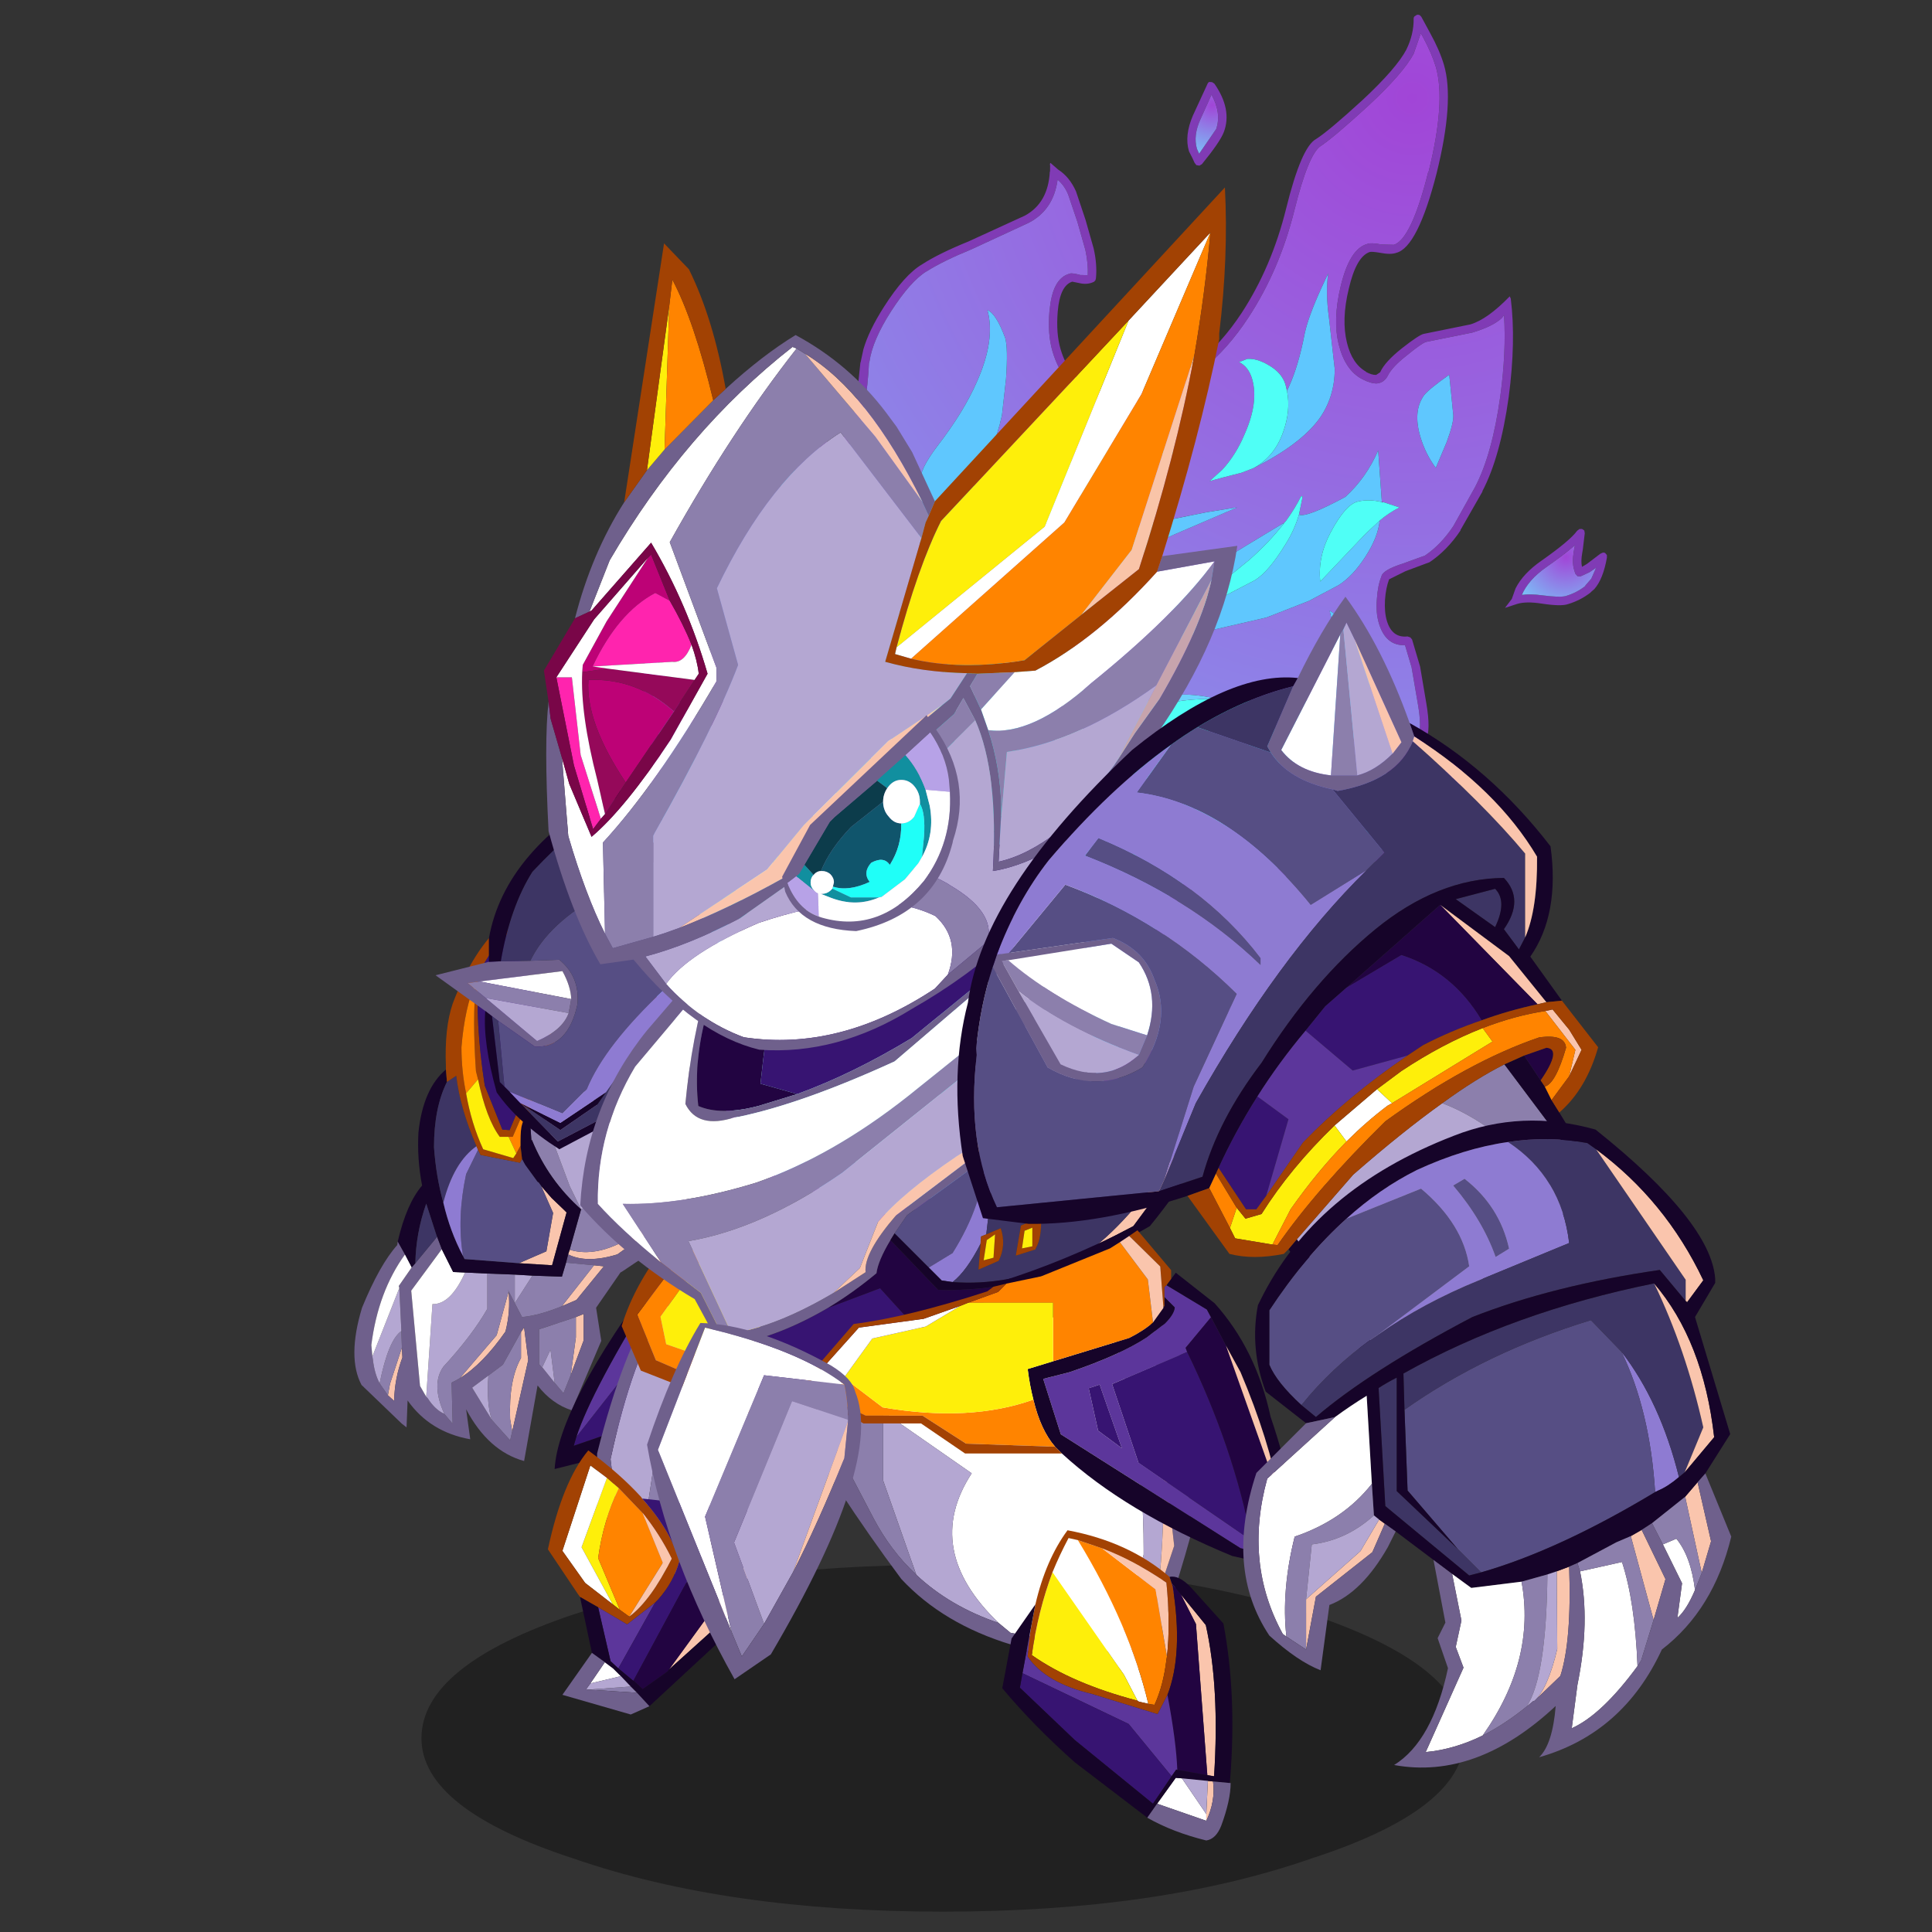 <svg xmlns:ffdec="https://www.free-decompiler.com/flash" xmlns:xlink="http://www.w3.org/1999/xlink" ffdec:objectType="frame" height="90" width="90" xmlns="http://www.w3.org/2000/svg"><rect width="100%" height="100%" fill="#333333" stroke="none"/><use ffdec:characterId="24" height="262.9" transform="translate(15.498 -8.752) scale(.372)" width="193.5" xlink:href="#a"/><defs><use ffdec:characterId="1" height="9.8" width="55.5" xlink:href="#b" id="j"/><use ffdec:characterId="3" height="144.45" transform="translate(0 23.4)" width="149.95" xlink:href="#c" id="k"/><use ffdec:characterId="8" height="65.1" width="39.1" xlink:href="#d" id="l"/><use ffdec:characterId="10" height="42.85" width="25.1" xlink:href="#e" id="m"/><use ffdec:characterId="12" height="50.85" width="42.9" xlink:href="#f" id="n"/><use ffdec:characterId="14" height="82.7" width="69.65" xlink:href="#g" id="o"/><use ffdec:characterId="16" height="83.3" width="66.95" xlink:href="#h" id="p"/><use ffdec:characterId="22" height="113.05" width="74.7" xlink:href="#i" id="q"/><g id="a" transform="translate(-41.7 23.55)"><use ffdec:characterId="2" height="9.8" transform="matrix(2.353 0 0 4.432 52.815 195.931)" width="55.5" xlink:href="#j"/><use ffdec:characterId="7" height="167.85" transform="rotate(-16.526 88.39 -160.933) scale(.874)" width="169.2" xlink:href="#k"/><use ffdec:characterId="9" height="65.1" transform="translate(44.4 98.5) scale(1.297)" width="39.1" xlink:href="#l"/><use ffdec:characterId="11" height="42.85" transform="translate(68.65 159.1) scale(1.297)" width="25.1" xlink:href="#m"/><use ffdec:characterId="13" height="50.85" transform="translate(98.7 164.5) scale(1.297)" width="42.9" xlink:href="#n"/><use ffdec:characterId="15" height="82.7" transform="translate(72.7 103) scale(1.297)" width="69.65" xlink:href="#o"/><use ffdec:characterId="21" height="83.3" transform="translate(68.15 23.45) scale(1.297)" width="66.95" xlink:href="#p"/><use ffdec:characterId="23" height="113.05" transform="translate(119.95 74.7) scale(1.297)" width="74.7" xlink:href="#q"/></g><g id="c" fill-rule="evenodd"><path d="m9.35 129.85 2 6.45h4.15l.25.1.15.15 2.55 6.65 10-.3.1-.05.4-.2 4.85.3 2.75.3q4.05 0 7.65-1.1 2-.6 3.9-1.6 2.45-1.25 6.7-4l2.8-1.85h.05q3.35-2.1 4.9-2.5h-.05q1.4-.5 5.6-.85l.2-.05q4.1-.4 7.65-1.6 3-1.05 3.2-2.5l-2.95.35q-2.5-.2-3.4-1.75-.85-1.45-1.6-3.7v.05q-.9-2.3 1.65-7.25l.35-.65q2.5-4.3 6.75-4.65 4.3-.45 11.8 1.9 5.65 1.7 8.85 2.1l1.6.1 7-.6 4.3-.85q1.95-1.05 4.05-3.2 1.75-1.8 2.45-3.3-3.85 2.3-4.7 2.25l-3.2-.35q-1.9-.6-1.9-2.5-.05-2.6 2.7-3.75 3.05-1.4 3.7-2.15.9-1.1 1.3-4.4l.65-5.45v-3.3q-2.7-.7-2.7-4.1 0-1.55.7-3.35.65-1.8 1.55-2.95.45-.85 3.5-.9l3.35-.2q2.65-.85 5.1-2.9l4.55-4.45q3.7-3.8 7.2-11.5 2.65-5.9 3.8-10.95l-.4.3q-1.6.8-4.7.8l-6.7-.6q-.65 0-3.15 1.05-2.55 1-3.5 2.05-.8.8-1.8.6-.8-.2-1.85-1.2-1.95-1.9-1.8-5.65.15-3.65 2.6-7.9 2.8-4.9 5.45-4.8.55-.05 1.9.65l1.7.55q2.65-.1 7.7-8.65h.05q5.2-8.85 5.25-14.05 0-2-.55-4.65l-.15-.6-1.8 2.5q-2.2 2.25-8.35 5.3-6.05 2.95-8.2 3.6-2 .6-6.25 7.8-4.45 7.55-10.65 12.8-8.25 7-17.25 7-5.2 0-8.15-2.85-2.9-2.75-2.9-7.45 0-2.6 1.25-5.75v.05q1.7-4.4 4.3-4.3.3-.05 1.45.65h.05l.9.3q.55-1.6.7-3.55l.05-4.15-.15-4.1v-.05Q90.5 9.05 89.8 8q-1.8 4-5.75 4.75l-8.9 1.3q-4.45.45-7.05 1.2h-.05q-2.6.7-6.5 4.05-3.7 3.2-5 6l-.15.25q-1 2.9-2.35 5.6-2.65 5.15-5.5 5.45h-.5l-.75-.15q-.65-.35-1-1.45-.3-.95-.3-2.1l1.1-4.3.25-1.25-1.5 2q-1.5 1.6-5.1 3.6-4.45 2.45-6.4 3.2h-.05q-1.9.65-4.75 5.3-2.25 3.55-3.8 9.7l-.8 3.55-.2.9-2.2 10.6q-.85 2.75-2.7 2.7-3.15.05-4.6-4.65-.6-1.85-1.1-5.4-.8 2.05-1.2 4.85-.9 6.95-1.55 8.85l-1.55 3.6Q8.8 78.05 6.6 78.7q-.35.05-.6.3l.25-1.45q1.7-.55 2.55-2v.05l1.5-3.45q.55-1.8 1.5-8.6.55-4.3 2.1-6.9l.05-.1.8-1.2.1-.05.25 1.7q.6 4.65 1.3 6.9 1.15 3.7 3.45 3.8 1.05-.1 1.55-1.85l2.15-10.5.4-1.9.5-2.25q1.65-6.6 4.1-10.4 3.2-5.1 5.35-5.8 1.95-.7 6.25-3.1 3.35-1.85 4.85-3.4 1.55-1.6 1.85-2.75.2-.8 1.8-2.2l-.25 1.1q.55 1.6-.15 4.25l-1.1 4q0 .9.3 1.75l.1.2.5.55.75-.1q2.1-.7 4.2-4.75l2.25-5.45.05-.05.9-1.65q1.5-2.35 4.55-5 4.15-3.6 7-4.3 2.7-.8 7.3-1.25l8.8-1.25q3.7-.8 5.2-5l.05-.05.25-.8q0-.25.15-.35l.8 1.25q1.25 1.45 1.55 3.7l.15 4.3-.05 4.25q-.15 2.35-.9 4.2l-.15.25-.25.15q-1.05.2-2.15-.45l-.85-.45q-1.85.05-3.2 3.5-1.15 2.95-1.15 5.3 0 4.15 2.5 6.6 2.65 2.5 7.35 2.5 8.55 0 16.5-6.7 6-5.1 10.35-12.5 4.6-7.85 6.95-8.35 2.1-.6 8.05-3.5 5.9-2.95 8-5.1 1.65-1.8 2.25-3.9.05-.25.25-.35l.35-.1q.2 0 .4.15l.15.3.55 2.6q.6 2.75.6 4.9 0 5.4-5.45 14.65-5.6 9.35-8.75 9.25-.85.05-2.2-.65-1-.5-1.4-.55-2.05.05-4.4 4.2-2.3 3.95-2.45 7.35-.15 3.1 1.45 4.75h-.05q.7.7 1.3.85l.65-.2.05-.05q1.05-1.2 3.9-2.35 2.9-1.15 3.6-1.1l6.8.6q2.55 0 6.55-2.25l.05.35q-1 6.05-4.3 13.45-3.6 7.9-7.45 11.85v.05l-4.6 4.4v.05q-2.65 2.2-5.55 3.1l-3.65.25-2.6.45q-.8 1.05-1.4 2.65-.6 1.65-.6 2.95 0 2.6 2.2 3l.35.25.15.35v4.05L119.1 95q-.45 3.8-1.55 5l-.05.05q-.7.9-4.15 2.45-1.9.8-1.95 2.65 0 1.05 1.1 1.4l2.8.25q.85-.05 5.35-2.85l.45-.1.4.3.05.4v.3q-.4 2.25-3.15 5.05-2.25 2.25-4.3 3.4l-4.7 1-7.2.6-1.6-.1q-3.3-.4-9.2-2.15-7.25-2.2-11.35-1.9-3.8.4-6.05 4.55l-.1.2q-2.25 4.25-1.6 6.25.65 2.05 1.55 3.4.65 1.1 2.45 1.25h.05q1.8.1 3.1-.65l.4-.1.35.2.15.4v.9q.1 2.2-4 3.65-3.7 1.3-7.95 1.7l-.3.05-5.2.8q-1.45.4-4.65 2.35L54.8 138l-6.15 3.65v-.05q-2.15 1.15-4.45 1.8-3.65 1.05-7.65 1.05l-2.85-.3-4.75-.3-.4-.15-.05-.05-10.25.3-.25-.05-.15-.2-2.6-6.65h-4.2l-.25-.05-.1-.2-8.1-26.55.65-.3 2.05 6.7 1.15 3.65 2.9 9.55" fill="#803bb5"/><path d="M6 79q.25-.25.6-.3 2.2-.65 3.25-2.55l1.55-3.6q.65-1.9 1.55-8.85.4-2.8 1.2-4.85.5 3.55 1.1 5.4 1.45 4.7 4.6 4.65 1.85.05 2.7-2.7l2.2-10.6.2-.9.8-3.55q1.55-6.15 3.8-9.7 2.85-4.65 4.75-5.3h.05q1.95-.75 6.4-3.2 3.6-2 5.1-3.6l1.5-2-.25 1.25-1.1 4.3q0 1.15.3 2.1.35 1.1 1 1.45l.75.15h.5q2.85-.3 5.5-5.45 1.35-2.7 2.35-5.6l.15-.25q1.3-2.8 5-6 3.9-3.35 6.5-4.05h.05q2.6-.75 7.05-1.2l8.9-1.3Q88 12 89.8 8q.7 1.05.85 2.5v.05l.15 4.1-.05 4.15q-.15 1.95-.7 3.55l-.9-.3h-.05q-1.15-.7-1.45-.65-2.6-.1-4.3 4.3v-.05Q82.1 28.8 82.1 31.4q0 4.7 2.9 7.45 2.95 2.85 8.15 2.85 9 0 17.25-7 6.2-5.25 10.65-12.8 4.25-7.2 6.25-7.8 2.15-.65 8.2-3.6 6.15-3.05 8.35-5.3l1.8-2.5.15.6q.55 2.65.55 4.65-.05 5.2-5.25 14.05h-.05q-5.05 8.55-7.7 8.65l-1.7-.55q-1.35-.7-1.9-.65-2.65-.1-5.45 4.8-2.45 4.25-2.6 7.9-.15 3.75 1.8 5.65 1.05 1 1.85 1.2 1 .2 1.8-.6.95-1.05 3.5-2.05 2.5-1.05 3.15-1.05l6.7.6q3.1 0 4.7-.8l.4-.3q-1.15 5.05-3.8 10.95-3.5 7.7-7.2 11.5l-4.55 4.45q-2.45 2.05-5.1 2.9l-3.35.2q-3.05.05-3.5.9-.9 1.15-1.55 2.95-.7 1.8-.7 3.35 0 3.4 2.7 4.1v3.3l-.65 5.45q-.4 3.3-1.3 4.4-.65.75-3.7 2.15-2.75 1.15-2.7 3.75 0 1.9 1.9 2.5l3.2.35q.85.05 4.7-2.25-.7 1.5-2.45 3.3-2.1 2.15-4.05 3.2l-4.3.85-7 .6-1.6-.1q-3.2-.4-8.85-2.1-7.5-2.35-11.8-1.9-4.25.35-6.75 4.65l-.35.65q-2.55 4.95-1.65 7.25v-.05q.75 2.25 1.6 3.7.9 1.55 3.4 1.75l2.95-.35q-.2 1.45-3.2 2.5-3.55 1.2-7.65 1.6l-.2.05q-4.2.35-5.6.85h.05q-1.55.4-4.9 2.5h-.05l-2.8 1.85q-4.25 2.75-6.7 4-1.9 1-3.9 1.6-3.6 1.1-7.65 1.1l-2.75-.3-4.85-.3-.4.2-.1.05-10 .3-2.55-6.65-.15-.15-.25-.1h-4.15l-2-6.45q2.6 1.95 12.1 4.75 9.45 2.8 13 2.4l4.05-.45 4.7-.35.7-.05.3-.05 2.35-2.8q2.4-.4 4.6-2.75 2.5-2.65 2.9-5.75l-2.2 1 .7-1.85.7-2.1 1.55 1.8.1.1 1.55 1.25.65.4 1.5 2.05q2.05 2.35 3.9 2.35l5-1.05.75-.25 1.25-.5-1.2-.05-2.7-.65-1.6-.6h.3l.7-.15 1.75-.25-2.1-1.1-.1-.1.1-.2v-.8q-.25-3.8-2.7-8.3-2.4-4.5-3.5-4.5l-.6-.05.55-.2 1.55-.25 2.75-.25 2.6-.95 1.75-.7h.05l.25-.05.45.15.6.15-.45-1 1.05-.6 1.45-.85-1.3.15-1.8.15q-.6-.65-2.5-1.7l-1.45-.75 6-5.45 3.65-3.9-.05.55v.45q1.2-1.3 2.65-1.8l.8-.2.8-.2 1.15-.2 3-.75 1.1-.45 2-.85 3.15-1.55 3-1.45q.35-.2 2.2-.65l.5-.15 1.75-.5-1.45-.55-2.5-.9-.65-.2-.9-.5q-2.7-1.4-4.85-1.75l-4.2-.35-2.4.15q-1.5.25-4.25 1.05-1.7.55-3.2 1.45l-.35.2.1-.3.05-.15 1.55-4.85q1-3.15 2.7-5.95-3.85 2.05-6.95 7.65 1-4.25 4.4-8.85 2.15-3 4.9-5.3l4.25-3q5.45-3.2 9.9-3.8l9.35-1.1.5-.05-.5-.1-3.9-.5-9.4-.85-8.25.7q-5.8.8-8.6 1.8l-.05.05-1.95.45q-6.25 1.7-11.4 6.1l-2.25 2.1-1.15 1.3q-4.5 5.35-5.15 12.2l.5-15.3.1-.55q.35-2.85 1.15-5.7l.15-.55q.95-3.5 2.5-7.1l-3.5 3.85-.25.3q-2.3 2.2-2.7 2.85-.75 1-1.25 2.05l.35-1.9.85-3.8-2 1.4q-3.9 3.05-6.45 7.65-1.4 2.5-2.3 5.3-.6-1.35-.8-2.55l-.05-3.8.1-2.5.05-.8q2.9-4.3 6.5-8.55l1.5-1.75q-1.5.55-2.95 1.3-5.05 2.5-10.3 7.2l-2.6 2.55q-1.1 1.4-1.6 3.3l-.6 4q-.45 3.85-.45 6.35 0 1.5.3 2.6l.15.55-1.05-1.3v-.4q0-1.05-.85-3.65-.75-2.25-.75-3.7L20.5 73.1l-.05-1.1.05-1q-1.2 1.45-1.65 2.45-.9 1.65-.95 3.25-.5-1.05-1.05-2.85l-.65-2.75q-4.6 5.3-6.2 7.6-2.55 3.8-2.55 10.35l-.1 1.3.1 2.15.65 3.7q-2.2-.4-5.3-4l-.2-.2q.85-6.05 1.5-8.8.65-3.25 1.9-4.2m98.95-23.4q7.35-1.3 11.05-4.1 3-2.35 4.15-6.2l1.3-7.3q.55-3.6 1.7-6.1l-1.55 1.75q-2.95 3.4-4.1 5.5-2.2 4.25-4.4 6.75l-.4.45.05-.9q0-1.8-1.55-3.4-1.3-1.4-2.65-1.7l-1.25.1q1.1 1.05 1.1 2.8 0 3.5-3.3 7.35-2.05 2.5-4.5 3.95l-2.2 1.05 2.2.05 1.3.05 1.2.05 1.85-.15m-21.2-8.7q-5.05 0-8.9 2.7l-.9.7q-2.6 2.05-6.85 6.8 2.9-.6 9.7-3.4 6.5-2.75 9.8-3.4l.25-.05 5.35-.3 1.7.35 1.75.55-.6-.55q-1.4-1-4.55-2.05-4.1-1.35-6.75-1.35m25.55 16.95 1.25-2.35-.2-.1q-1.35 1.45-3.05 2.75l-.4.25h-.15L100.6 66q-4.2 1.1-6.3 1.85-5.5 1.95-8.8 7.1l1.4-.6q-1.2.7-2.05 1.5l-.35.25-.3.25-.35.35.45-.1 1.45-.25 1.1-.2 4.1-.1 9.65.6h.05l6.5-.55 4.7-.95q2.35-.65 4.9-2.85 2.5-2.15 3.4-4.35 1.6-.7 3.25-1l-1.95-1.35-.25-.1.85-3.85.75-3.4q-2.7 3.25-6.4 5.05-6.2 1.3-7.1.55M83.45 103.7h2.1l4.2.35q2.95.75 6.95 2.7l3.9 1.8q4.6 1.95 7.15 2.5-4.1-2.15-6.8-5.4l-.35-.45-3.1-3.9q-1.65-1.65-5.05-2.8-3-.95-5.5-.95l-3.5.6q-.4.1-2.8 1.1l-.3.1-.3.05q-1.1.15-2.45.8-1.1.5-2.4 1.35-2.1 1.4-3.25 2.85.65-.3 1.5-.5l2.4-.3.6-.05 5.3.3 1.4-.15h.3m15.8-5.85 1.35.25q5.25.65 8.3-1.85 3.4-2.8 3.4-8.65 0-2.35-.7-5-.75-3.05-2-4.3-.25 7.55-7.25 11.65l-1.75.95q-5.05 2.35-13.2 3.55 2.75 1.25 4.2 1.7l7.65 1.7m33.3-37.95q1.75-2.35 2-3.4l1.1-5.75q-3.4 1.15-4.3 1.8-2.2 1.7-2.2 5.55 0 2.55.85 4.9l2.55-3.1M42 44.25l.7-2.2q0-1.55-.4-3.25-.45-2.4-1.35-3.2-1.85 3.7-3.15 5.4l-3 3.15Q32 46.9 29.75 51q-1.1 1.95-2.05 4.2 2-2.1 4.5-3.75l.75-.5q1.05-.65 2.1-1.15l2.1-.4 3.75-.7q2.1-.3 3-1.7.75-1.2.75-3.45l-.05-1.75-.25-.85q-.75 1.55-2.35 3.3m22.2 1.3.9-.55q.5-.35 1.05-.6 2.5-1.2 3.9-2.65 1.15-1.2 2.5-3.65l2.05-4.85q1.55-4.15 1.55-5.65-.25-3.7-1.3-4.55-.1 4.45-4.4 9.45-3 3.55-7.9 7.1-1.85 1.35-2.85 2.45l-.2.25q-1.3 1.5-2.15 4.05-.6 1.6-1 3.95l-.15.9-.3 3.4v.55l-.05.5-.15 4.4q.6-1.2 1.35-2.15l1.85-2.25 1.85-2 2.4-3.35.65-1q2.1-2.95 4-4.55l-2.6.5-1 .3" fill="url(#r)"/><path d="m112.7 46.35.4-.45q2.2-2.5 4.4-6.75 1.15-2.1 4.1-5.5l1.55-1.75q-1.15 2.5-1.7 6.1l-1.3 7.3Q119 49.15 116 51.5q-3.7 2.8-11.05 4.1 3.35-.7 5.55-3.75 1.95-2.65 2.2-5.5m-28.95.55q2.65 0 6.75 1.35 3.15 1.05 4.55 2.05l.6.55-1.75-.55-1.7-.35-5.35.3-.25.05q-3.3.65-9.8 3.4-6.8 2.8-9.7 3.4 4.25-4.75 6.85-6.8l.9-.7q3.85-2.7 8.9-2.7m23.1 17.55q-2.7 1.95-6.25 3.6l-3.6 1.5q-6.45 2.45-10.1 4.8 2.75-1.05 7-2l6.45-1.25.25-.05q2.2-.6 5.55-3.6 1.85-1.6 3.15-3.6.9.75 7.1-.55 3.7-1.8 6.4-5.05l-.75 3.4-.85 3.85q-1.6-.95-3.25-1.05-1.8-.15-5.05 3.15-2.75 2.8-3.4 6.3l8.15-4.7 2.5-1.25q-.9 2.2-3.4 4.35-2.55 2.2-4.9 2.85l-4.7.95-6.5.55h-.05l-9.65-.6-4.1.1-1.1.2-1.45.25-.45.1.35-.35.3-.25.35-.25q.85-.8 2.05-1.5l-1.4.6q3.3-5.15 8.8-7.1 2.1-.75 6.3-1.85l6.15-1.6.1.05m25.7-4.55L130 63q-.85-2.35-.85-4.9 0-3.85 2.2-5.55.9-.65 4.3-1.8l-1.1 5.75q-.25 1.05-2 3.4M42 44.25l-.3.35-5.3 4.55q-.65.3-1.35.65-1.05.5-2.1 1.15l-.75.5q-2.5 1.65-4.5 3.75.95-2.25 2.05-4.2 2.25-4.1 5.05-6.85l3-3.15q1.3-1.7 3.15-5.4.9.8 1.35 3.2.4 1.7.4 3.25l-.7 2.2m13.85 11.4.05-.5v-.55l.3-3.4.15-.9q.4-2.35 1-3.95.85-2.55 2.15-4.05l.2-.25q1-1.1 2.85-2.45 4.9-3.55 7.9-7.1 4.3-5 4.4-9.45 1.05.85 1.3 4.55 0 1.5-1.55 5.65l-2.05 4.85q-1.35 2.45-2.5 3.65-1.4 1.45-3.9 2.65-.55.25-1.05.6l-.9.55q-2.45 1.65-4.85 4.75l-1.1 1.45-1.9 3-.5.9" fill="#5fc7fe"/><path d="m6.45 120.3-1.15-3.65 10.65-17.9v-.35q0-3.45-2.55-6.8-2.5-3.3-2.5-6.3l.4-3.45.35-2.35 1.3 1.95q1.05 1.45 1.95 1.6.85.2 2.35.75l2.45.75q1.2.25 3 2.8 2.05 3.1 2.05 6.4l-.1 1.6-.5 1.15v-1.05q-.1-4.5-2.35-6.85-2.05-2.1-5.3-2.1l-2.5.35q.75 1.8 2.05 4.15 1.25 3.1 1.25 8.55l-.2 2.95-.3 3.05L6.45 120.3M17.9 76.7q.05-1.6.95-3.25.45-1 1.65-2.45l-.05 1 .05 1.1v.05q-.65 1.05-.65 2.6 0 1.65.75 2.85l1.5 1.6.1 1.95q-1.35-.15-2.75-1.9-1.55-1.8-1.55-3.25h.2l-.2-.3m7 3.3-.15-.55q-.3-1.1-.3-2.6 0-2.5.45-6.35l.6-4q.5-1.9 1.6-3.3l2.6-2.55q5.25-4.7 10.3-7.2 1.45-.75 2.95-1.3l-1.5 1.75q-3.6 4.25-6.5 8.55l-4 6.4q-4 7.1-5.85 13.9L24.9 80m10.75-7.9q.9-2.8 2.3-5.3 2.55-4.6 6.45-7.65l2-1.4-.85 3.8-.35 1.9-.2.4q-.55 1.15-.45 1.5-.8.8-1.5 1.75l-.15.25q-3.05 4.15-3.05 8.6 0 2.9 1.35 5.35.9 1.65 3.7 5.15l.3 1.9-.25.05q-2.1-4.25-4.45-4.85l.3.95q.4 1.1.4 2.6 0 3.3-1.85 6.25-2 3.1-5.85 5 1.7-3.5 1.7-8.85 0-3-.65-5.8l-.05-.1-.3-1.55q0-5.35 1.45-9.95M48.5 83.6q.65-6.85 5.15-12.2l1.15-1.3 2.25-2.1q5.15-4.4 11.4-6.1l1.95-.45.05-.05 6.2-.6 2.05.1q-2.45 1.5-4.45 3.25-2.65 2.25-4.55 4.9l-4.1 5.05q-2.2 2.85-2.75 5.25-.9 3.9-3.75 9.85l-2.8 3.75-1.5 1.7-1.4 1.5-.65.6-.15.15-1.15 1.25-.8.75 3-5.1 1.15-2.2 1.35-3.45q.9-3 .6-7-.15-1.6.55-5.05l.75-3.8q-1.95 1.3-3.25 3.35l-.65 1.15-.8 1.85q-1 2.9-1.45 8.35v.2q-.5 6.05-.95 8.05-.45 1.95-1.75 3.7l-.3.4.1-.55.1-2.05-.25-3.55-.1-1.3-.4-5.9q0-1.25.15-2.4m42 2.2.65.2 2.5.9 1.45.55-1.75.5-.5.15q-1.85.45-2.2.65l-3 1.45-3.15 1.55-2 .85-1.1.45-3 .75-1.15.2-.8.2-.8.2q-1.45.5-2.65 1.8v-.45l.05-.55q.35-3.2 4.25-6.95 4.3-4.1 7.3-3.75 2.3.25 4.85 1l1.05.3m-43.95 47.5-2.35 2.8-.3.05-.7.05-4.7.35-1.95-1.05-2.5-1.75-.5-.4q2.45-.5 5.8-3.2l-2.05-.95-3.4-1.65q3.1-.25 5.6-1.45l.05-.05.45.05q3.4 0 6.65-3 2.3-2.15 3-4.05l.3 1.3.35 2.8q0 3.25-1.65 6.65-.85 1.8-2.1 3.5m58.4-77.7-1.85.15-1.2-.05-1.3-.05-2.2-.05 2.2-1.05q2.45-1.45 4.5-3.95 3.3-3.85 3.3-7.35 0-1.75-1.1-2.8l1.25-.1q1.35.3 2.65 1.7 1.55 1.6 1.55 3.4l-.05.9q-.25 2.85-2.2 5.5-2.2 3.05-5.55 3.75m1.95 8.8.4-.25q1.7-1.3 3.05-2.75l.2.1-1.25 2.35q-1.3 2-3.15 3.6-3.35 3-5.55 3.6l-.25.05-6.45 1.25q-4.25.95-7 2Q90.55 72 97 69.55l3.6-1.5q3.55-1.65 6.25-3.6l.05-.05m14.55 1.2 1.95 1.35q-1.65.3-3.25 1l-2.5 1.25-8.15 4.7q.65-3.5 3.4-6.3 3.25-3.3 5.05-3.15 1.65.1 3.25 1.05v.05l.25.05m-38 38.1h-.3l-1.4.15-5.3-.3-.6.05-2.4.3q-.85.2-1.5.5 1.15-1.45 3.25-2.85 1.3-.85 2.4-1.35 1.35-.65 2.45-.8l.3-.05h.3q2 0 7.25 3.45l-2.05.45-2.4.45m-48.4-53.9q.7-.35 1.35-.65l5.3-4.55.3-.35q1.6-1.75 2.35-3.3l.25.85.05 1.75q0 2.25-.75 3.45-.9 1.4-3 1.7l-3.75.7-2.1.4m29.15-4.25 1-.3 2.6-.5q-1.9 1.6-4 4.55l-.65 1-2.4 3.35-1.85 2-1.85 2.25q-.75.95-1.35 2.15l.15-4.4.5-.9 1.9-3 1.1-1.45q2.4-3.1 4.85-4.75m-12.4 54.3 3-1.6 2.95-1.6q2-1.15 4.2-2.85l-.8 1.2q3.15-1.8 5.35-3.75l.1.35q0 1.4-3.55 7.05l-3.2 4.75-4.1-.45-.95.05-2.7.25-1.95.55 1.4-3.25.25-.7M61 74.5q-2.8 4.95-2.2 10.45 2.25-5.75 4.65-9.95 1.2-2.1 4.5-6.9-4.35 1.55-6.95 6.4m.7 33.25q-1.65.95-3.9 1.6l-3 .85-2.65.8q1.5.65 2.65 2l.55.65q.8 1.1 1.15 2.4.3 1 .25 2.1l-1.1-1.8-.25-.35-.6-.75-1.05-.8q-2.3-1.2-3.9-1.6l-2.25-.3 1.5-1.1q2.45-1.45 5.7-2.4l1.25-.35 5.65-.95" fill="#4ffff6"/><path d="m5.3 116.65-2.05-6.7-2.2-7.3.1-.25.2-1.6Q2 95.85 2.6 92.2h.2q3.1 3.6 5.3 4l-.65-3.7-.1-2.15.1-1.3q0-6.55 2.55-10.35 1.6-2.3 6.2-7.6l.65 2.75q.55 1.8 1.05 2.85v.3q0 1.45 1.55 3.25 1.4 1.75 2.75 1.9l-.1-1.95 1.3 1.05.4-.95.05-1.6L24.9 80l.2 2.75q1.85-6.8 5.85-13.9l4-6.4-.05.8-.1 2.5.05 3.8q.2 1.2.8 2.55-1.45 4.6-1.45 9.95L32.35 75l.1 2.2.1 2.6-.25 3.1-.05.35-.15-.3q-.95-1.95-2.05-3.05l.25 2.55q.35 4.3-1.85 8.3-2.15 4-3.8 4.6l.1-1.6q0-3.3-2.05-6.4-1.8-2.55-3-2.8l-2.45-.75q-1.5-.55-2.35-.75-.9-.15-1.95-1.6l-1.3-1.95-.35 2.35-.4 3.45q0 3 2.5 6.3 2.55 3.35 2.55 6.8v.35L5.3 116.65m39.9-53.2q.5-1.05 1.25-2.05.4-.65 2.7-2.85l.25-.3 3.5-3.85q-1.55 3.6-2.5 7.1l-.15.55q-.8 2.85-1.15 5.7l-.1.55-.5 15.3q-.15 1.15-.15 2.4l.4 5.9.1 1.3.25 3.55-.1 2.05-.1.55-2.8 2.55.55-1.9.5-3.05V95.9q-.25-3.5-1.9-7l-.3-.5.25-.05-.3-1.9q-.5-1.9-.65-3.45l-.05-3.3q0-3.4.35-6 .25-2.25.8-3.95 1.1-3.7 4.15-7.9-2.5 1.05-4.55 3.1l-.4.4q-.1-.35.45-1.5l.2-.4m25.25-2.05q2.8-1 8.6-1.8l8.25-.7 9.4.85 3.9.5.5.1-.5.05-9.35 1.1q-4.45.6-9.9 3.8l-4.25 3q-2.75 2.3-4.9 5.3-3.4 4.6-4.4 8.85l-.4.8h-.05l-3.1 6.3-2 3.7-.3.55q-2.2 1.7-4.2 2.85l-2.95 1.6-3 1.6.8-2.95.15-.15.65-.6 1.4-1.5 1.5-1.7 2.8-3.75q2.85-5.95 3.75-9.85.55-2.4 2.75-5.25l4.1-5.05q1.9-2.65 4.55-4.9 2-1.75 4.45-3.25l-2.05-.1-6.2.6m10.2 37.85q2.4-1 2.8-1.1l3.5-.6q2.5 0 5.5.95 3.4 1.15 5.05 2.8l3.1 3.9.35.45q2.7 3.25 6.8 5.4-2.55-.55-7.15-2.5l-3.9-1.8q-4-1.95-6.95-2.7l-4.2-.35h-2.1l2.4-.45 2.05-.45q-5.25-3.45-7.25-3.45v-.1m18.6-1.4-7.65-1.7q-1.45-.45-4.2-1.7 8.15-1.2 13.2-3.55l1.75-.95q7-4.1 7.25-11.65 1.25 1.25 2 4.3.7 2.65.7 5 0 5.85-3.4 8.65-3.05 2.5-8.3 1.85l-1.35-.25" fill="#60c8fe"/><path d="m70.35 86.05.35-.2q1.5-.9 3.2-1.45 2.75-.8 4.25-1.05l2.4-.15 4.2.35q2.15.35 4.85 1.75l.9.5-1.05-.3q-2.55-.75-4.85-1-3-.35-7.3 3.75-3.9 3.75-4.25 6.95l-3.65 3.9-6 5.45q-1.35-.7-2.2-.85l-1.35-.3 3.2-4.75Q66.6 93 66.6 91.6l-.1-.35q2.7-2.5 3.85-5.2" fill="#6cd1fe"/><path d="m9.35 129.85-2.9-9.55 10.35-14.75.3-3.05.2-2.95q0-5.45-1.25-8.55-1.3-2.35-2.05-4.15l2.5-.35q3.25 0 5.3 2.1 2.25 2.35 2.35 6.85v1.05l.5-1.15q1.65-.6 3.8-4.6 2.2-4 1.85-8.3l-.25-2.55q1.1 1.1 2.05 3.05l.15.3.05-.35.25-3.1-.1-2.6-.1-2.2 1.85 7.05.3 1.55.05.1q.65 2.8.65 5.8 0 5.35-1.7 8.85 3.85-1.9 5.85-5 1.85-2.95 1.85-6.25 0-1.5-.4-2.6l-.3-.95q2.35.6 4.45 4.85l.3.5q1.65 3.5 1.9 7v1.05l-.5 3.05-.55 1.9 2.8-2.55.3-.4q1.3-1.75 1.75-3.7.45-2 .95-8.05V87q.45-5.45 1.45-8.35l.8-1.85.65-1.15q1.3-2.05 3.25-3.35l-.75 3.8q-.7 3.45-.55 5.05.3 4-.6 7L54.8 91.6l-1.15 2.2-3 5.1.8-.75 1.15-1.25-.8 2.95-.25.7-1.4 3.25 1.95-.55 2.7-.25.95-.05 4.1.45 1.35.3q.85.15 2.2.85l1.45.75q1.9 1.05 2.5 1.7l.2.35.4.8.45 1-.6-.15-.45-.15-.25.05-.1-.2-1.05-.35-2.85-.65-1.4.05-5.65.95-1.25.35q-3.25.95-5.7 2.4l-1.5 1.1-4.05 2.7q-2.95 2-5.15 2.65l2 .1 4.05-.5 2.1-.35q-1.05 4.5-4.65 7.4l-2 1.35-.35.15-.05-.05v.1q-2.5 1.2-5.6 1.45l3.4 1.65 2.05.95q-3.35 2.7-5.8 3.2l.5.4 2.5 1.75 1.95 1.05-4.05.45q-3.55.4-13-2.4-9.5-2.8-12.1-4.75M20.5 73.1l1.75-2.15q0 1.45.75 3.7.85 2.6.85 3.65v.4l-.05 1.6-.4.95-1.3-1.05-1.5-1.6q-.75-1.2-.75-2.85 0-1.55.65-2.6v-.05m47.3 9.35q3.1-5.6 6.95-7.65-1.7 2.8-2.7 5.95L70.5 85.6l-.05.15-.1.3q-1.15 2.7-3.85 5.2-2.2 1.95-5.35 3.75l.8-1.2.3-.55 2-3.7 3.1-6.3h.05l.4-.8m-3.25 42.65.1.1 2.1 1.1-1.75.25-.7.15H64l-1.2.15q-3.15 0-5.7-1.45l-.65-.4-1.55-1.25-.1-.1-1.55-1.8-.2-.25q-.9-1.35-1.25-2.8l3 1.6.25.15q1.55.7 2.9 1.05l.55.1q1.9 1.3 5.9 3.35l.15.05M44.9 86.45q-2.8-3.5-3.7-5.15-1.35-2.45-1.35-5.35 0-4.45 3.05-8.6l.15-.25q.7-.95 1.5-1.75l.4-.4q2.05-2.05 4.55-3.1-3.05 4.2-4.15 7.9-.55 1.7-.8 3.95-.35 2.6-.35 6l.05 3.3q.15 1.55.65 3.45M61 74.5q2.6-4.85 6.95-6.4-3.3 4.8-4.5 6.9-2.4 4.2-4.65 9.95-.6-5.5 2.2-10.45m-22.6 43.4h-.05v.05l.05-.05" fill="#b2fffc"/><path d="m3.25 109.95-.65.3-2.25-7.35-.2-.2-.15-.45.3-2.4 1.3-9.1q.75-5.3 1.35-7.85 1-4.85 3.3-5.35L6 79q-1.25.95-1.9 4.2-.65 2.75-1.5 8.8v.2q-.6 3.65-1.25 8.6l-.2 1.6-.1.25 2.2 7.3" fill="#6f1f15"/><path d="m67.35 107 1.8-.15 1.3-.15-1.45.85-1.05.6-.4-.8-.2-.35m-.3 1.9-1.75.7-2.6.95-2.75.25-1.55.25-.55.2.6.05q1.1 0 3.5 4.5 2.45 4.5 2.7 8.3-.6-1.85-2.85-5.05-1.15-1.6-3.45-2.55l-1.85-.45q-.35-1.3-1.15-2.4l-.55-.65q-1.15-1.35-2.65-2l2.65-.8 3-.85q2.25-.65 3.9-1.6l1.4-.05 2.85.65 1.05.35.05.2" fill="#79d9fe"/><path d="M67.1 108.9h-.05l-.05-.2.1.2m-2.45 15.2v.8l-.1.2-.15-.05q-4-2.05-5.9-3.35l-.55-.1q-1.35-.35-2.9-1.05l-.25-.15-3-1.6q.35 1.45 1.25 2.8l.2.25-.7 2.1-.7 1.85 2.2-1q-.4 3.1-2.9 5.75-2.2 2.35-4.6 2.75 1.25-1.7 2.1-3.5 1.65-3.4 1.65-6.65l-.35-2.8-.3-1.3q-.7 1.9-3 4.05-3.25 3-6.65 3l-.45-.05.35-.15 2-1.35q3.6-2.9 4.65-7.4l-2.1.35-4.05.5-2-.1q2.2-.65 5.15-2.65l4.05-2.7 2.25.3q1.6.4 3.9 1.6l1.05.8.6.75.25.35 1.1 1.8q.05-1.1-.25-2.1l1.85.45q2.3.95 3.45 2.55 2.25 3.2 2.85 5.05" fill="#7cdbfe"/><path d="m64 126.7 1.6.6 2.7.65 1.2.05-1.25.5-.75.25-5 1.05q-1.85 0-3.9-2.35l-1.5-2.05q2.55 1.45 5.7 1.45l1.2-.15" fill="#63cafe"/><path d="M136.65 83.95q1.25.2 2.8.9 2.25 1 3.15 1.05 1.7 0 3.15-.6v-.05l1.1-.7 1.1-1.3-1.1.35-1.4.2-.4-.15-.2-.45v-.6q0-1.05.7-2.5l.4-.8q-1.75.8-4.85 1.85-2.95 1-4.45 2.8m4.1-3.9q4.75-1.6 6.1-2.65l.4-.15.35.1.25.3-.05.4-.95 2.2-.2.4q-.55 1.1-.6 1.9l.8-.2 2.25-.85.35-.05q.2 0 .35.15l.15.35-.1.35q-1.4 2.8-3 3.8l-.65.3h.05q-1.75.7-3.65.7-1.05.05-3.6-1.15-2-.95-3.35-.95l-1.85.05 1.3-.95.95-1.3q1.65-1.75 4.7-2.75" fill="#803bb5"/><path d="M136.65 83.95q1.5-1.8 4.45-2.8 3.1-1.05 4.85-1.85l-.4.8q-.7 1.45-.7 2.5v.6l.2.45.4.15 1.4-.2 1.1-.35-1.1 1.3-1.1.7v.05q-1.45.6-3.15.6-.9-.05-3.15-1.05-1.55-.7-2.8-.9" fill="url(#s)"/><path d="m114.4 2.6-2.5 2.9q-1.7 1.95-1.7 3.95l.1.75 3.35-2.7q1.4-2 .75-4.9m.2-1.85.4.15.25.3q1.4 4.25-.65 7-.9 1.2-4.35 3.55l-.4.1-.4-.2-.15-.4-.1-.7-.2-1.1q0-2.35 2-4.75l3.25-3.7q.15-.2.35-.25" fill="#803bb5"/><path d="M114.4 2.6q.65 2.9-.75 4.9l-3.35 2.7-.1-.75q0-2 1.7-3.95l2.5-2.9" fill="url(#t)"/></g><g id="d" fill-rule="evenodd"><path d="m32 39.75.4.4-7 5q-2.95.9-4.75 0l.15-.45q2.6.8 5.9-1.2l5.3-3.75m-13.95-1.2 1 1.15 1.2 1.15.25.25-1.4 5.1-3.2-.2 2.65-1.15.65-3.7-1.15-2.6m5.1 7.65.95.1-2.65 3.25-1.4.6 3.1-3.95m-8.25 2.55q.2 1.9-.3 3.85-2.2 3.15-4.4 4.5l3.55-4.15 1.15-4.2m6 8.05.5-3.65V51.2l.75-.3v2.55L20.9 56.8m-4.8-4.15.3-.45.4 3.15-1.55 6.9-.2-1.2q-.15-3.75 1.05-5.9v-2.5m-11.5 1.5.05.95q-.75 2-.8 4.2l-.6-.55.2-1.1 1.15-3.5" fill="#fac5ad"/><path d="m32.4 40.15 1.3 1.4-7.75 5.2-.25.15-2.35 3.4.5 3.2L21 60.2q-1.9-.6-3.3-2.4l-1.3 7.3q-3.45-.95-5.6-5l.4 2.9q-3.9-.7-6.05-3.75l-.1 2.6-.45-.35-3.9-3.75Q-.7 55.1.75 50.3q1.7-4.15 3.4-6.05l.05-.35.7 1.25q-2.6 3.6-3.25 8.75l.1 1.1.05.3q.15 1.35.65 2.3l.8 1.15.6.55q.05-2.2.8-4.2l-.05-.95-.05-1.6-.2-4.15-.05-.2 1.25-1.8.35-.4L8 43.45l.4 1.05.05.15-2.95 4 .85 9.2.6 1.05.15.15q.7 1.1 1.6 1.5l.8.95-.1-3.95.05-.05.3-.15.45-.25q2.2-1.35 4.4-4.5.5-1.95.3-3.85v-.05l.6 1.15.7 1.35q1.65-.15 3.85-1.05l1.4-.6 2.65-3.25-.95-.1-2.7-.25.2-.8q1.8.9 4.75 0l7-5M20.9 56.8l1.25-3.35V50.9l-.75.3-3.45 1.15h-.1v3.4l.25.3h.05l1.2 1.5.85 1 .7-1.75m-5.65 5.45 1.55-6.9-.4-3.15-.3.45-1.75 3.15-1.4 1.05L11.4 58v.05l1.9 3.1 1.75 1.95.2-.85" fill="#6f608c"/><path d="m29.2 36.8 2.8 2.95-5.3 3.75q-3.3 2-5.9 1.2l1.1-3.9q-3.15-2.8-4.75-6.7h-.05l-.15-2.2.05-.3.3-2.4 3.5 9.35 1.1 2.25 7.3-4M12.85 47l2.65.1v2.75l1.7-2.65 2.85.1.4-1.35 2.7.25-3.1 3.95q-2.2.9-3.85 1.05l-.7-1.35-.6-1.15-.05-.15.05.2-1.15 4.2-3.55 4.15-.45.25-.3.15-.05.05.1 3.95-.8-.95Q7.4 57.7 8.6 56q2.8-3.05 4.25-5.6V47m8.55 4.2v1.95l-.5 3.65-.7 1.75-.85-1-.4-3.2-.8 1.7h-.05l-.25-.3v-3.4h.1l3.45-1.15m-5.3 1.45v2.5q-1.2 2.15-1.05 5.9l.2 1.2-.2.85-1.75-1.95q-.55-1.5-.35-4.3l1.4-1.05 1.75-3.15m-11.55-.1.05 1.6-1.15 3.5-.2 1.1-.8-1.15q.85-4.2 2.1-5.05" fill="#8c7fac"/><path d="m19.35 24.6 1.3 3.15 8.55 9.05-7.3 4-1.1-2.25-3.5-9.35 2.05-4.6M10.7 46.9l2.15.1v3.4Q11.4 52.95 8.6 56q-1.2 1.7.1 4.55-.9-.4-1.6-1.5l-.15-.15.6-8.95Q9.3 50 10.7 46.9m4.8.2 1.7.1-1.7 2.65V47.1m2.65 8.95.8-1.7.4 3.2-1.2-1.5m-4.85 5.1-1.9-3.1V58l1.55-1.15q-.2 2.8.35 4.3M4.35 48.4l.2 4.15q-1.25.85-2.1 5.05-.5-.95-.65-2.3l-.05-.3 2.6-6.6" fill="#b4a7d2"/><path d="m8.45 44.65 1.1 2.2 1.15.05Q9.3 50 7.55 49.95l-.6 8.95-.6-1.05-.85-9.2 2.95-4m-3.55.5.65 1.25-1.25 1.8.05.2-2.6 6.6-.1-1.1q.65-5.15 3.25-8.75" fill="#fff"/><path d="M4.2 43.9q.85-3.65 2.35-5.4-.5-2.6-.35-5.15.45-4.2 2.65-6.05l.1 1.2Q7.7 31 7.7 34.8q.2 2.85.9 5.35.65 2.8 1.9 5.15l.15.3 5.25.4 3.2.2 1.4-5.1-.25-.25-1.2-1.15-1-1.15-.25-.35-.1-.05-1.2-1.65-.3-.55-.15-1.3v-.35q0-1.25.15-1.7.2-.75.8-1l-.05.3.15 2.2v.1l.05-.1q1.6 3.9 4.75 6.7l-1.1 3.9-.15.45-.2.8-.4 1.35-2.85-.1-1.7-.1-2.65-.1-2.15-.1-1.15-.05-1.1-2.2-.05-.15-.4-1.05-.05-.1-1-3.1Q5.95 43.1 5.9 46l-.35.4-.65-1.25-.7-1.25" fill="#160429"/><path d="m11.95 35.05.25.5 3.8.75.2-.35.3.55 1.2 1.65.1.05.25.35 1.15 2.6-.65 3.7L15.9 46l-5.25-.4-.15-.3q-.6-3.7.3-7.9l1.15-2.35" fill="#564e84"/><path d="m8.95 28.5.9-.6q.35 3.1 1.95 6.8-2.2 1.55-3.2 5.45-.7-2.5-.9-5.35 0-3.8 1.25-6.3M5.9 46q.05-2.9 1.05-5.75l1 3.1.05.1L5.9 46" fill="#3d3564"/><path d="m11.8 34.7.15.35-1.15 2.35q-.9 4.2-.3 7.9-1.25-2.35-1.9-5.15 1-3.9 3.2-5.45" fill="#8e7bd2"/><path d="M8.85 27.3V27q-.15-3.7.65-6.05 2-5.3 4.95-7.8l.45 1q-1.75 1.5-2.9 3.95-.35 4.55.6 10.75l1.7 4.25.7.05 3.95-9.45.4.9-2.05 4.6-2 4.6h-1.25q-1.3-1.75-2.1-5.55l-.2-.8q-.35-5 0-8.7-1.1 2.65-1.4 6.4 0 2.3.45 4.45.5 2.9 1.65 5.4l2.9.85.3-.45.4-.75.15 1.3-.2.35-3.8-.75-.25-.5-.15-.35q-1.6-3.7-1.95-6.8l-.9.6-.1-1.2" fill="#a24203"/><path d="m16.05 34.65-.4.75-.75-1.6h.4l2-4.6-.3 2.4q-.6.25-.8 1-.15.45-.15 1.7v.35M10.8 29.6q-.45-2.15-.45-4.45.3-3.75 1.4-6.4-.35 3.7 0 8.7l.2.8-1.15 1.35" fill="#ff8400"/><path d="m15.65 35.4-.3.45-2.9-.85q-1.15-2.5-1.65-5.4l1.15-1.35q.8 3.8 2.1 5.55h.85l.75 1.6" fill="#feef0a"/><path d="m14.9 14.15 4.05 9.55L15 33.15l-.7-.05-1.7-4.25q-.95-6.2-.6-10.75 1.15-2.45 2.9-3.95" fill="#371472"/><path d="m12.65 21.65-4.8-3.45L13 16.9l1.15-.05L17 16.8l2.8-.1q2 1.65 1.75 4.3-.9 4.2-4.1 4.1l-3.55-2.5-.6-.45-.65-.5m8.05.2.25-1.35q-.05-1.25-.85-2.7l-8 1-1.15.15 1.75 1.45 4.95 4.15q2.45-1.05 3.05-2.7" fill="#6f608c"/><path d="m20.95 20.5-8.85-1.7 8-1q.8 1.45.85 2.7" fill="#fff"/><path d="m20.95 20.5-.25 1.35-8-1.45-1.75-1.45 1.15-.15 8.85 1.7" fill="#8c7fac"/><path d="m12.7 20.4 8 1.45q-.6 1.65-3.05 2.7L12.7 20.4" fill="#b4a7d2"/><path d="m29.8 6.8 5.6 8.7-5.5 4.1q-5.7 5.35-7.45 9.6l-2.35 2.35-5.1-2.1-.5-.5-.6-6.35 3.55 2.5q3.2.1 4.1-4.1.25-2.65-1.75-4.3l-2.8.1q1.75-3.65 6.9-6.45l5.9-3.55" fill="#564e84"/><path d="m25.85.7 3.95 6.1-5.9 3.55q-5.15 2.8-6.9 6.45l-2.85.05q.9-5.25 3.05-8.65 4.2-4.45 8.65-7.5m11.1 17.15 2.15 3.4v.05l-1.4 2.6-11.65 7-6.4 3.35-3.6-3.7 3.85 2.6 3.55-2.45.85-1.2 3.15-4.4 9.5-7.25m-23.65 4.3.6.45.6 6.35-.45-.45-.75-6.35" fill="#3d3564"/><path d="m37.7 23.9-1.15 2.25L19.8 35q-4-2.55-6.05-5.5-1.35-4.85-1.1-7.85l.65.5.75 6.35.45.45.5.5.95 1 .1.1 3.85 1.9 4.4-2.95-.85 1.2-3.55 2.45-3.85-2.6 3.6 3.7 6.4-3.35 11.65-7m-24.7-7v-2.25Q14.5 6.05 25.45 0l.4.7Q21.4 3.75 17.2 8.2q-2.15 3.4-3.05 8.65L13 16.9" fill="#160429"/><path d="m35.4 15.5 1.55 2.35-9.5 7.25-3.15 4.4-4.4 2.95-3.85-1.9-.1-.1-.95-1 5.1 2.1 2.35-2.35q1.75-4.25 7.45-9.6l5.5-4.1" fill="#8e7bd2"/></g><g id="e" fill-rule="evenodd"><path d="m10.7 1.1 1.9 2.4-9.85 12.55Q4.2 11.55 10.7 1.1" fill="#5c369b"/><path d="m12.6 3.5 2.3 1 1.8 8.45-6.75 1.4L2.5 16.9l.25-.85L12.6 3.5" fill="#371472"/><path d="m16.7 12.95 1.8.7-5.55 2.4-12.3 3.1Q1 13.05 10.7 0v1.1Q4.2 11.55 2.75 16.05l-.25.85 7.45-2.55 6.75-1.4" fill="#160429"/><path d="m11.4 3.35 4.85 1.85-6 13.4-1.2 8-2.2-1.8-.8-6.6q2.1-9.8 5.35-14.85" fill="#b4a7d2"/><path d="M16.25 5.2 23.6 8q-2.15 11.2-6.75 19.35L14.35 31l-5.3-4.4 1.2-8 6-13.4" fill="#8c7fac"/><path d="m6.85 24.8-2.1-1.75v-5.4Q7.25 7.7 10.4 3l1 .35Q8.15 8.4 6.05 18.2l.8 6.6M23.6 8l1.5.6Q21.95 22.35 16.8 33l-2.45-2 2.5-3.65Q21.45 19.2 23.6 8" fill="#6f608c"/><path d="m5.7 20 1.15 1q-1.5 3.1-2 6.75l2.1 5-.7-.55-3-5.5L5.7 20" fill="#feef0a"/><path d="m6.95 32.75-2.1-5q.5-3.65 2-6.75l2.25 2.35.05.05 1.95 4.8-3.25 5.2-.9-.65" fill="#ff8400"/><path d="m5.7 20-2.45 6.7 3 5.5-2.65-2.05-2.2-3.1 2.7-8.25L5.7 20m-.2 17.8.8.6.75.75-2.95.7 1.4-2.05" fill="#fff"/><path d="M6.85 21 5.7 20l-1.6-1.2-2.7 8.25 2.2 3.1 2.65 2.05.7.55.9.65q2.05-1.5 4.1-5.6-1.15-2.35-2.8-4.4l-.05-.05L6.85 21M3.1 31.5l-.25-.35L0 26.9q1.4-6.55 3.9-9.55 3.05 2.25 5.1 4.5l.1.15q2.7 3 3.6 6-.55 2.05-2.05 3.75l-.3.3-2.7 2.1-2.8-1.65-1.75-1" fill="#a24203"/><path d="M9.15 23.4q1.65 2.05 2.8 4.4-2.05 4.1-4.1 5.6l3.25-5.2-1.95-4.8m11.35 3-2.2 6.15-6.6 5.95 8.8-12.1" fill="#fac5ad"/><path d="m4.85 32.5 2.8 1.65 2.7-2.1L6.8 38.4l-.75-.7-1.2-5.2" fill="#5c369b"/><path d="m10.35 32.05.3-.3q1.5-1.7 2.05-3.75-.9-3-3.6-6l8.15.9-9 16.7-1.45-1.2 3.55-6.35" fill="#371472"/><path d="m17.25 22.9 4.35.5-1.1 3-8.8 12.1-.15.2-2.4 1.7-.85-.8h-.05l9-16.7" fill="#220441"/><path d="m3.1 31.5 1.75 1 1.2 5.2.75.7 1.45 1.2h.05l.85.8 2.4-1.7.15-.2 6.6-5.95 2.2-6.15 1.1-3 2.25.25-4.05 8.4-3.2 3.7-6.8 6.3-1.2-1.3-.6-.6-.95-1-.75-.75-.8-.6-1.25-.9-1.15-5.4" fill="#160429"/><path d="m8 40.15.6.6-4.7-.3 4.1-.3" fill="#8c7fac"/><path d="m7.05 39.15.95 1-4.1.3-.2-.05.4-.55 2.95-.7" fill="#b4a7d2"/><path d="m9.8 42.05-1.8.8-6.6-1.9 2.85-4.05 1.25.9-1.4 2.05-.4.55.2.05 4.7.3 1.2 1.3" fill="#6f608c"/></g><g id="f" fill-rule="evenodd"><path d="M5.1 6.65 20.65 0l10.5.75q3.2 10.45 3.2 21.95v.55l-2.55 9.5-10.3-1.95-1.15-.95q-7.4-7.1-2.6-14.45L9.2 9.45l-4.1-2.8" fill="#fff"/><path d="m31.15.75 4.3.3.25 7.25.55 4.7q.2 8-.55 14.2-1.8 4.95-3.05 5.75l-.85-.2 2.55-9.5v-.55q0-11.5-3.2-21.95m-10.8 29.1q-4.7-1.6-7.95-4.65l-3.2-9.1V9.45l8.55 5.95q-4.8 7.35 2.6 14.45" fill="#b4a7d2"/><path d="m2.1 7.95 3-1.3 4.1 2.8v6.65l3.2 9.1q-2.5-2.35-4.15-5.5L2.1 7.95" fill="#8c7fac"/><path d="m35.45 1.05 2.2.15 1.3 20q-2.4 8.75-4.6 13-6.35.3-12.75-2.25-6.6-2-10.65-6.35Q4.55 17 0 8.8l2.1-.85L8.25 19.7q1.65 3.15 4.15 5.5 3.25 3.05 7.95 4.65l1.15.95 10.3 1.95.85.2q1.25-.8 3.05-5.75l1.6-4.8-1.05-9.4-.55-4.7-.25-7.25" fill="#6f608c"/><path d="m36.25 13 1.05 9.4-1.6 4.8q.75-6.2.55-14.2" fill="#fac5ad"/><path d="M28 21.85q5 8.2 6.8 15.8l-.9-.2-.15-.1-1.3-2.5-6.9-9.9q.7-1.7 1.55-3.3l.9.2M40.4 48.3v.65l-4.75-1.65 1.8-2.5.6.05 2.35 3.45" fill="#fff"/><path d="m28 21.85 2.35.8 5.15 3.95 1.1 6.5-.05.3q-.3 2.5-1.15 4.35l-.4-.05-.2-.05q-1.8-7.6-6.8-15.8" fill="#ff8400"/><path d="m25.55 24.95 6.9 9.9 1.3 2.5q-6.3-1.65-10.2-4.4.6-4.25 2-8" fill="#feef0a"/><path d="m36.6 33.1-1.1-6.5-5.15-3.95q3.05 1.15 6.2 3.3.4 4.05.05 7.15m1.35-6 2.4 2.95q1.35 6.05.8 14.6l-.6-.1h-.05l-1.1-14.6-1.45-2.85m2.6 18 .5.05q.25 1.9-.65 3.8v-.65l.15-3.2" fill="#fac5ad"/><path d="m30.35 22.65-2.35-.8-.9-.2q-.85 1.6-1.55 3.3-1.4 3.75-2 8 3.9 2.75 10.2 4.4l.15.1.9.2.2.05.4.05q.85-1.85 1.15-4.35l.05-.3q.35-3.1-.05-7.15-3.15-2.15-6.2-3.3m-6.45 5.4q1-4.3 3.1-7.15 5.9 1.1 9.85 4.5l.2.6.1.3q1.05 6.5-.5 10.5l-.95 1.85-6.35-1.95q-4.45-1.05-6.2-3.6.1-1.55.35-2.95l.4-2.1" fill="#a24203"/><path d="M36.65 36.8q1.55-4 .5-10.5l-.1-.3.9 1.1 1.45 2.85 1.1 14.6-2.8-.5h-.1q-.1-2.75-.95-7.25" fill="#220441"/><path d="M23.5 30.15q-.25 1.4-.35 2.95 1.75 2.55 6.2 3.6l6.35 1.95.95-1.85q.85 4.5.95 7.25l-.1-.05-.45.65-4.15-5.05-10.25-4.9.85-4.55" fill="#5c369b"/><path d="m37.05 44.65-1.8 2.65-7.55-6.15-5.3-5.05.25-1.4 10.25 4.9 4.15 5.05" fill="#371472"/><path d="m23.9 28.05-.4 2.1-.85 4.55-.25 1.4 5.3 5.05 7.55 6.15 1.8-2.65.45-.65.1.05h.1l2.8.5h.05l.6.1q.55-8.55-.8-14.6l-2.4-2.95-.9-1.1-.2-.6q.9-.2 2.05 1l3.15 3.5q1.3 6.85.65 15.05V45l-.05.3-1.6-.15-.5-.05-2.5-.25-.6-.05-1.8 2.5-.95 1.35-7-5.35q-3.95-3.5-7-7.15l.9-4.8 2.3-3.3" fill="#160429"/><path d="m40.55 45.1-.15 3.2-2.35-3.45 2.5.25" fill="#b4a7d2"/><path d="M42.65 45.3h.1q0 1.65-.9 4.1-.5 1.3-1.45 1.45-3.25-.8-5.7-2.2l.95-1.35 4.75 1.65q.9-1.9.65-3.8l1.6.15" fill="#6f608c"/></g><g id="g" fill-rule="evenodd"><path d="m10.4 40.95 1.45 1-4.1 5.75.55 2.65 8.5 2.95-.35 2.55L7.3 51.9l-1.8-4.4 4.9-6.55" fill="#ff8400"/><path d="M16.45 55.85 16.3 57 5.85 52.9 4 48.6q1.3-4.3 4.9-8.65l1.5 1-4.9 6.55 1.8 4.4 9.15 3.95" fill="#a24203"/><path d="m11.85 41.95 5.9 3.85-.95 7.5-8.5-2.95-.55-2.65 4.1-5.75" fill="#feef0a"/><path d="m32.95 49.35-14.65 7.5-3.45-6.45q4.45-.85 9.05-3.55l5.05-1.9 4 4.4M20.2 7.9 46.45.4Q43.2 9.05 39.1 15L32 20.8q-5.7 3.45-11.05 5.4l-3.55-1q1.05-9.75 2.8-17.3" fill="#371472"/><path d="m43.15 44.2-10.2 5.15-4-4.4-5.05 1.9q2.35-1.4 4.7-3.35.15-1.2 1.35-3.2l4.6 4.8q4.15.15 8.6-.9M16.25 9l3.95-1.1q-1.75 7.55-2.8 17.3l3.55 1-3.75 1.15q-3.65.95-5.8 0-.95-8.2 4.85-18.35" fill="#220441"/><path d="M46.45.4 47.7 0q-2.6 6.6-7.3 14.45l-10.05 8.6Q21.5 27.1 15.3 28.4l-.4.05q-3.55 1.15-4.75-1.3.6-6.45 2.3-12.1l-7.15 8.5q-3.7 6.2-3.6 13.25 2.3 2.55 6.1 5.65l3.85 2.95 2 3.95.95-.05q4.25-.6 9.85-3.9l3.1-2q-.2-1.85 2.95-5.5l15.65-11.85 3.55-2.65.15 1.2-9.7 7.05-1.1.8-7.5 5.45-1.2 1.75-.4.65q-1.2 2-1.35 3.2-2.35 1.95-4.7 3.35-4.6 2.7-9.05 3.55l-1.3.2-2.5-4.6Q4.45 42.1 0 36.95q.5-9.55 6.45-16.9l7-8.15.95-2.35L16.25 9q-5.8 10.15-4.85 18.35 2.15.95 5.8 0l3.75-1.15Q26.3 24.25 32 20.8l7.1-5.8Q43.2 9.05 46.45.4" fill="#6f608c"/><path d="m47.7 0 1.1 12.65L31.65 26.4Q24.3 32.2 17 34.75q-7.15 2.2-12.9 2.05l3.7 5.65Q4 39.35 1.7 36.8q-.1-7.05 3.6-13.25l7.15-8.5q-1.7 5.65-2.3 12.1 1.2 2.45 4.75 1.3l.4-.05q6.2-1.3 15.05-5.35l10.05-8.6Q45.1 6.6 47.7 0" fill="#fff"/><path d="m48.8 12.65.15 2.2L25.3 33.8q-7.8 5.4-14.85 6.6l4.15 8.9-.95.05-2-3.95-3.85-2.95-3.7-5.65q5.75.15 12.9-2.05 7.3-2.55 14.65-8.35L48.8 12.65" fill="#8c7fac"/><path d="m48.95 14.85.75 8.55-3.55 2.65-9.8 6.15q-5.25 3.55-7.6 6.35L27 43l-2.55 2.4q-5.6 3.3-9.85 3.9l-4.15-8.9q7.05-1.2 14.85-6.6l23.65-18.95" fill="#b4a7d2"/><path d="m58.45 30.5.8.55-5.85 7.9-3.55 1.85q3.95-3.2 8.6-10.3m-34 14.9L27 43l1.75-4.45q2.35-2.8 7.6-6.35l9.8-6.15L30.5 37.9q-3.15 3.65-2.95 5.5l-3.1 2" fill="#fac5ad"/><path d="m30.35 39.65 1.2-1.75 7.5-5.45q-.1 4.3-3.1 9.1l-2.3 1.4-3.3-3.3" fill="#564e84"/><path d="m39.05 32.45 1.1-.8-.95 8.1-.5.2-.05.7q-1.35 2.65-2.7 3.7l-1.05-.15-1.25-1.25 2.3-1.4q3-4.8 3.1-9.1" fill="#8e7bd2"/><path d="m49.85 24.6 8.6 5.9q-4.65 7.1-8.6 10.3l-3.2 1.65q-5.5 2.3-10.7 1.9 1.35-1.05 2.7-3.7l-.2 2.5 1.95-.85q.75-1.5.2-3.15l-1.4.6.95-8.1 9.7-7.05M44.5 38.05l-1.95.85-.5 2.9 1.9-.6.05-.15q.55-.9.5-3" fill="#3d3564"/><path d="M44.5 38.05q.05 2.1-.5 3l-.05.15-1.9.6.5-2.9 1.95-.85m-5.85 2.6.05-.7.5-.2 1.4-.6q.55 1.65-.2 3.15l-1.95.85.2-2.5m.3 1.6.95-.25.15-2.25-.8.55-.3 1.95m3.95-2.85-.25 1.7 1-.2v-1.8l-.75.3" fill="#a24203"/><path d="m42.9 39.4.75-.3v1.8l-1 .2.25-1.7m-3.95 2.85.3-1.95.8-.55L39.9 42l-.95.25" fill="#feef0a"/><path d="m59.25 31.05.9.6q-2.45 4-5.15 7.3l-6.25 3.55-5.6 1.7q-4.45 1.05-8.6.9l-4.6-4.8.4-.65 3.3 3.3 1.25 1.25 1.05.15q5.2.4 10.7-1.9l3.2-1.65 3.55-1.85 5.85-7.9" fill="#160429"/><path d="m60.9 47.75-2.45 2.95.15.4-7.25 3.1 2.55 7.6 10.9 7.5.35 1.05-1.4-.3-17.35-11-1.7-5.35 2.55-.65q4.85-1.65 7.45-3.35l1.75-1.35q.9-.9.95-1.55l-1-1v-.95l.2-.2L60.5 47l.4.75m-11.8 6.9.9 4.05 2.3 1.7-2.15-6.15-1.05.35v.05" fill="#5c369b"/><path d="M58.6 51.1q4.5 9.25 6.2 18.2l-10.9-7.5-2.55-7.6 7.25-3.1m-9.5 3.55v-.05l1.05-.35 2.15 6.15-2.3-1.7-.9-4.05" fill="#371472"/><path d="m53 39.9-.9.6-.95.6-6.65 2.7-3.35.7-1.25.3.5-.45q6.2-1.9 13.1-5.4l.3.4-.8.55m2.3 8.35 1-1.4v-.15h.1v-.9l1 1q-.05.65-.95 1.55L54.7 49.7q-2.6 1.7-7.45 3.35l-2.55.65 1.7 5.35 17.35 11 1.4.3 3 .65-.55-5.7-.05-.15q-1.05-5.6-3.8-12.1l-1.4-2.55-1.45-2.75-.4-.75-3.9-2.35.45-.6.45-.6 3.75 2.95q4 4.45 5.4 10.95 2.6 7.6 3 14.95l-6.7-1.5q-10.3-4.25-16.45-9.9l-.65-.65q-1.4-1.6-2.1-4.55-.35-1.35-.55-2.95l2.45-.75L53 49.75q1.4-.7 2.3-1.5" fill="#160429"/><path d="m60.9 47.75 1.45 2.75 5.2 14.65.05.15.55 5.7-3-.65-.35-1.05q-1.7-8.95-6.2-18.2l-.15-.4 2.45-2.95" fill="#220441"/><path d="m41.15 44.5 3.35-.7 6.65-2.7.95-.6 2.7 3.6.5 4.15q-.9.8-2.3 1.5L45.65 52v-5.65h-8.2l2.9-1.05.8-.8m2.6 11.2q.7 2.95 2.1 4.55l-8.6-.3-4.2-2.7h-5.5L24 55.55l1.45-1.95 3.75 2.85q8.4 1.45 14.55-.75" fill="#ff8400"/><path d="m45.65 52-2.45.75q.2 1.6.55 2.95-6.15 2.2-14.55.75l-3.75-2.85 2.75-3.8 5.15-1.15 3.35-2 .75-.3h8.2V52" fill="#feef0a"/><path d="m36.7 46.65-3.35 2-5.15 1.15-2.75 3.8L24 55.55l-2.25-1.05 5.15-5.75 6.25-.85 3.55-1.25" fill="#fff"/><path d="m53 39.9.8-.55 3.25 3.85v.85l-.45.6-.2.2v1.85h-.1l-.3-3.85-3-2.95m-13.1 4.9 1.25-.3-.8.8-2.9 1.05-.75.3-3.55 1.25-6.25.85-5.15 5.75L24 55.55l3.55 1.7h5.5l4.2 2.7 8.6.3.65.65h-9.35L32.9 58h-5.55L21 54.65l5.4-6.25q5.2-.65 12.9-3.15l.6-.45" fill="#a24203"/><path d="m52.1 40.5.9-.6 3 2.95.3 3.85v.15l-1 1.4-.5-4.15-2.7-3.6m15.45 24.65-5.2-14.65 1.4 2.55q2.75 6.5 3.8 12.1" fill="#fac5ad"/><path d="M14.6 78.1 7.5 60.55l4.55-11.8q9 2.1 13.45 5.5l-7.75-.9L12.05 67l2.55 11.1" fill="#fff"/><path d="M14.6 78.1 12.05 67l5.7-13.65 7.75.9q.35 1.6.35 3.4l-5.4-1.8-5.6 13.65 2.9 7.85-2.15 3.15-1-2.4" fill="#8c7fac"/><path d="M25.85 57.65v.15l-5.3 14.55-2.8 5-2.9-7.85 5.6-13.65 5.4 1.8" fill="#b4a7d2"/><path d="m25.85 57.8-.35 3.55q-2.55 6.3-4.95 11l5.3-14.55" fill="#fac5ad"/><path d="M25.5 54.25q-4.45-3.4-13.45-5.5L7.5 60.55l7.1 17.55 1 2.4 2.15-3.15 2.8-5q2.4-4.7 4.95-11l.35-3.55v-.15q0-1.8-.35-3.4m-19.05 5.8Q8.9 52.7 11.6 48.3q5.5.15 12.6 4.1 2.05 1.25 2.35 2.55 2.8 6.75-8.15 25.35l-3.5 2.4Q8.35 71.05 6.45 60.05" fill="#6f608c"/></g><g id="h" fill-rule="evenodd"><path d="m10.05 35.75.3-.3 1.8 4.45-1.4-.75q-3.6 1.9-6.05 7.1l1.4.2-2.4.35.05-.7 2.3-4.2 4-6.15m2.5 14.85L7.9 57.45Q4 51.6 4.3 47.55q4.6-.2 8.25 3.05" fill="#bd0276"/><path d="m3.7 46.8 2.4-.35 8.45 1.1-2 3.05Q8.9 47.35 4.3 47.55q-.3 4.05 3.6 9.9l-2 3.05-.75-3.3Q3.5 50.8 3.7 46.8" fill="#95095a"/><path d="M4.7 46.25q2.45-5.2 6.05-7.1l1.4.75q1.35 2.35 2.1 4.25-.7 1.8-1.85 1.65l-7.7.45m.8 14.7-.75 1L2.9 55.8l-1.7-8.5h1.5l.85 7.5 1.95 6.15" fill="#ff24ae"/><path d="m64.35 4.35-6.65 15.6-7.45 12.4-14.8 13.15-1.55-.45.15-.65 14.3-11.65 8.1-19.9 7.9-8.5M45.45 46.8l2-.15q6-3.15 11.75-9.55l5.55-1q-3.85 5.25-11.9 11.75-5.7 5.1-9.95 4.55l-.7-2 3.25-3.6M39 76l-1.25 1.35q-9.2 6.1-18.45 4.7-4.3-1.6-7.5-5.15 2.1-2.95 8.95-5.9 4.9-1.65 8.8-1.9 4.9-.4 8.25 1.25Q40.25 72.6 39 76M24.4 15.55q-6.25 7.95-12.25 18.7l4.5 12.1v1.35q-5.8 9.95-10.95 15.55l.2 8.8Q4 68.25 2.35 62.6l-.6-7.5.7 2.5 2.15 5.1q3.25-2.75 7.65-9.4l3.55-6.35q-1.95-6.75-5.45-12.65L4.6 40.85l-.2.1L6.35 36Q13.65 23.5 24 15.4l.4.15m-14.35 20.2-4 6.15-2.3 4.2-.05.7q-.2 4 1.45 10.4l.75 3.3-.4.45-1.95-6.15-.85-7.5H1.2l3.65-5.6 5.2-5.95M6.1 46.45l-1.4-.2 7.7-.45q1.15.15 1.85-1.65.55 1.5.7 2.8l-.4.6-8.45-1.1" fill="#fff"/><path d="m36.45 33.85-3.5 11.95q3.55 1 7.9 1.1l-1.6 2.45-.75.6-5.25 3.5-8.15 8.1-3.55 4.3-8.5 5.65-1.4.5-1.1.35V62.6l.15-.3q5.8-10.25 8.05-16.2l-2.05-7.4q5.15-10.75 11.95-15.05l7.8 10.2m18.8 21.65-.2.3-4.15 5.45-1.2.9q-3.05 2.35-5.8 2.95l.2-3.7.6-6.9q6.95-1 14.45-6.45l-3.9 7.45m-13.6-4.05q2.25 5.1 1.7 14.55 2.9-.45 6.5-2.55L54 60.4q-5.35 7.2-11.15 12.4.75-2.85-3.6-5.4l-.3-.2q-4.6-2.55-10.5-2.6l13.2-13.15M11.8 76.9l-2-2.65q4.2-1.1 9.15-3.7l6.1-4.3.2-.4 4.3 3.25q-3.9.25-8.8 1.9-6.85 2.95-8.95 5.9" fill="#b4a7d2"/><path d="m37.15 31.7-.3.65-.4 1.5-7.8-10.2q-6.8 4.3-11.95 15.05l2.05 7.4q-2.25 5.95-8.05 16.2l-.15.3v9.75l-3.9 1.1-.75-1.4-.2-8.8q5.15-5.6 10.95-15.55v-1.35l-4.5-12.1q6-10.75 12.25-18.7l.8.5 6.8 8 4.55 6.3v.05l.6 1.3m4.7 15.25 3.6-.15-3.25 3.6-1.05-2.25.7-1.2m22.9-10.85-.3 1.8-5.3 10.15q-7.5 5.45-14.45 6.45l-.6 6.9.05-1.75q-.1-3.75-1.25-7.25 4.25.55 9.95-4.55 8.05-6.5 11.9-11.75m-23.1 15.35L28.45 64.6q5.9.05 10.5 2.6l.3.2q4.35 2.55 3.6 5.4L39 76q1.25-3.4-1.2-5.65-3.35-1.65-8.25-1.25l-4.3-3.25L28 61.1l11.6-10.25.9-1.55 1.15 2.15" fill="#8c7fac"/><path d="M36.55 30.35 32 24.05l-6.8-8q6.1 3.65 11.35 14.3M13.05 71.5l8.5-5.65 3.55-4.3 8.15-8.1 5.25-3.5q-5.7 4.7-12.65 11.8l-2.6 4.85q-5.45 3.05-10.2 4.9" fill="#fac5ad"/><path d="m37.75 30.3-.6 1.4-.6-1.3v-.05Q31.3 19.7 25.2 16.05l-.8-.5-.4-.15Q13.65 23.5 6.35 36L4.4 40.95 3 41.6q1.6-6.25 4.75-11.2l2.2-3.1 1.7-2 .3-.3 4.4-4.45 1.2-1.1q3.55-3.25 6.75-5.2 5.2 2.8 8.75 7.5l1 1.35 1.5 2.45 2.2 4.75m3.1 16.6 1 .05-.7 1.2 1.05 2.25.7 2q1.15 3.5 1.25 7.25l-.05 1.75-.2 3.7q2.75-.6 5.8-2.95l1.2-.9 4.15-5.45.2-.3 1.8-2.8 2.4-3.35q4.05-6.95 5-11.45l.3-1.8-5.55 1 .5-1.5 7.25-1q-1.3 8.95-7.85 18.3l-6 10.15q-6.75 10.1-17.55 16.25-7.25 4.5-14.75 3.95-6.2-1.5-12.15-8.7l-3.2.45q-2.8-4.75-5-12.85-.45-8.65 0-12.5l.2 1.65 1.1 3.8.6 7.5Q4 68.25 5.9 72.05l.75 1.4 3.9-1.1 1.1-.35 1.4-.5q4.75-1.85 10.2-4.9l2.6-4.85q6.95-7.1 12.65-11.8l.75-.6 1.6-2.45m2 25.9q5.8-5.2 11.15-12.4l-4.15 3.05q-3.6 2.1-6.5 2.55.55-9.45-1.7-14.55L40.5 49.3l-.9 1.55L28 61.1l-2.75 4.75-.2.4-6.1 4.3q-4.95 2.6-9.15 3.7l2 2.65q3.2 3.55 7.5 5.15 9.25 1.4 18.45-4.7L39 76l3.85-3.2" fill="#6f608c"/><path d="m56.45 12.85-8.1 19.9-14.3 11.65q2.05-7.75 4.3-12.2l18.1-19.35m-44.35-1.4-.45 13.85-1.7 2 2.15-15.85" fill="#feef0a"/><path d="M64.35 4.35q-.5 5.75-1.55 11.85L56.75 35l-4.85 6.25-5.5 4.4q-6.15 1-10.95-.15l14.8-13.15 7.45-12.4 6.65-15.6m-52.25 7.1.3-2.55q2.1 3.95 3.95 11.65L11.95 25l-.3.3.45-13.85" fill="#ff8400"/><path d="M51.9 41.25 56.75 35l6.05-18.8q-1.85 9.9-5.35 20.65l-5.55 4.4" fill="#f9c4a8"/><path d="M62.8 16.2q1.05-6.1 1.55-11.85l-7.9 8.5-18.1 19.35q-2.25 4.45-4.3 12.2l-.15.65 1.55.45q4.8 1.15 10.95.15l5.5-4.4 5.55-4.4q3.5-10.75 5.35-20.65M37.75 30.3l28-30.3q.35 6.7-.55 14.1v.55q-1.9 9.45-5.5 20.95l-.5 1.5q-5.75 6.4-11.75 9.55l-2 .15-3.6.15-1-.05q-4.35-.1-7.9-1.1l3.5-11.95.4-1.5.3-.65.6-1.4m-30 .1 3.85-25L14 7.9q2.35 4.75 3.55 11.55l-1.2 1.1Q14.5 12.85 12.4 8.9l-.3 2.55L9.95 27.3l-2.2 3.1" fill="#a24203"/><path d="M64.45 37.9q-.95 4.5-5 11.45l-2.4 3.35-1.8 2.8 3.9-7.45 5.3-10.15" fill="#c7a4ad"/><path d="m.45 49.65-.45-3 3-5.05 1.4-.65.2-.1 5.75-6.55q3.5 5.9 5.45 12.65l-3.55 6.35q-4.4 6.65-7.65 9.4l-2.15-5.1-.7-2.5-1.1-3.8-.2-1.65m11.7-9.75-1.8-4.45-.3.3-5.2 5.95-3.65 5.6 1.7 8.5 1.85 6.15.75-1 .4-.45 2-3.05 4.65-6.85 2-3.05.4-.6q-.15-1.3-.7-2.8-.75-1.9-2.1-4.25" fill="#790648"/><path d="m25.15 65.4 2.45-4.15.45-.45 4.1-3.5v-.05l1 .75q-.4.6-.4 1.3l-3.1 2.45Q27.6 63.9 26.75 66q-.35 0-.65.3l-.05.1-.9-1" fill="#0c3c4b"/><path d="M26.75 66q.85-2.1 2.9-4.25l3.1-2.45q0 .85.55 1.45.5.65 1.2.65.05 2.2-1.1 4-.6-.85-1.8-.2-.85.95-.15 1.85-2.05.95-3.55.45l.1-.4q0-.45-.35-.8-.35-.3-.8-.3h-.1" fill="#10556c"/><path d="m32.15 57.25 2.75-2.45q1.25 1.4 1.95 3.35l.4 1.55q.5 2.7-.75 4.95l.2-2q.15-2.25-.4-3.15v-.2q0-.85-.55-1.5-.5-.6-1.25-.6-.7 0-1.2.6l-.15.2-1-.75m-7.8 9.25.3-.25.5-.85.9 1H26q-.25.3-.25.7 0 .45.35.8l.05.05-1.8-1.45m8 2.05q-2.2.95-4.6.05l-.9-.35v-.05q.45 0 .8-.3l.2-.2 1.8.85h2.7" fill="#118f9f"/><path d="M27.9 67.5q1.5.5 3.55-.45-.7-.9.15-1.85 1.2-.65 1.8.2 1.15-1.8 1.1-4 .75 0 1.25-.65l.55-1.25q.55.9.4 3.15l-.2 2-.35.6-1.3 1.55-2.25 1.7-.25.05h-2.7l-1.8-.85.05-.2" fill="#1ffff8"/><path d="M39.2 58.35v.05q.25 4.85-2.5 8.55-4.25 5.15-9.85 3.55l-.3-.1-.1-2.25-.2-.1-.1-.1-.05-.05q-.35-.35-.35-.8 0-.4.25-.7h.05l.05-.1q.3-.3.65-.3h.1q.45 0 .8.3.35.35.35.8l-.1.4-.05.2-.2.2q-.35.3-.8.3h-.15l.15.05.9.35q2.4.9 4.6-.05l.25-.05 2.25-1.7 1.3-1.55.35-.6q1.25-2.25.75-4.95l-.4-1.55 2.35.2m-6.45.95q0-.7.4-1.3l.15-.2q.5-.6 1.2-.6.75 0 1.25.6.55.65.55 1.5v.2l-.55 1.25q-.5.65-1.25.65-.7 0-1.2-.65-.55-.6-.55-1.45" fill="#fff"/><path d="m34.9 54.8 2.4-2.2q1.5 2.2 1.8 4.55l.1 1.2-2.35-.2q-.7-1.95-1.95-3.35m-8.35 15.6q-2.05-.7-3.05-3.25l.85-.65 1.8 1.45.1.1.15.1h.05l.1 2.25" fill="#b7a2e7"/><path d="M32.15 57.25v.05l-4.1 3.5-.45.45-2.45 4.15-.5.85-.3.25-.85.65q1 2.55 3.05 3.25l.3.1q5.6 1.6 9.85-3.55 2.75-3.7 2.5-8.55v-.05l-.1-1.2q-.3-2.35-1.8-4.55l-2.4 2.2-2.75 2.45m-6.45 4.3 11.25-10.6.85 1.3q3.6 5.1 1.7 10.8l-.05.25q-1.8 6.95-9.3 8.5-5.35-.2-6.85-3.8l-.3-1.45 2.7-5" fill="#6f608c"/></g><g id="i" fill-rule="evenodd"><path d="m36.95 3.65-.9 13.6q-3.2-.35-4.8-2.45l5.7-11.15m5 45.25-.45.25q-2.05 1.55-3.95 3.45l-1.15-1.55 4.1-3.5 1.45 1.35M4.9 35.1l9.95-1.6 2.65 1.8q2.1 3.1.8 7.05l-3.45-1.1q-6.1-2.8-9.95-6.15" fill="#fff"/><path d="m36.95 3.65.3-.5 1.35 14.1h-2.55l.9-13.6M46.8 48.9q3.3-2.4 6-3.75l8.85 11.8-2.55 2.1Q53 51.25 46.8 48.9m-29.3-4.65q-7.15-2.6-11.6-6.15l-1.65-2.95.65-.05q3.85 3.35 9.95 6.15l3.45 1.1-.8 1.9" fill="#8c7fac"/><path d="m38.6 17.25-1.35-14.1.3-.65.75 1.55 3.7 11.1q-1.65 1.65-3.4 2.1m-5.85 44.8 5.45-6.25q4.75-4.15 8.6-6.9 6.2 2.35 12.3 10.15L41.15 73.6l-8.4-11.55M17.5 44.25q-3.25 2.95-7.55.9L5.9 38.1q4.45 3.55 11.6 6.15" fill="#b4a7d2"/><path d="m32.4 8.65.45-.8Q35.1 3.2 37.45 0q3.6 4.9 6.2 12.2l.45 1.3-.15.45q-1.5 3.8-7.25 4.8l-.5-.15q-4.25-.9-5.95-3.55l-.35-.6 2.5-5.8m-29 27.1.4-1.2 1.15-.15L15 32.95q3 1.15 4 4 1.75 3.95-1.15 8.5-4.45 2.7-9.15 0l-5.3-9.7m33.85-32.6-.3.5-5.7 11.15q1.6 2.1 4.8 2.45h2.55q1.75-.45 3.4-2.1l.85-1.1-4.55-10-.75-1.55-.3.65M5.9 38.1l4.05 7.05q4.3 2.05 7.55-.9l.8-1.9q1.3-3.95-.8-7.05l-2.65-1.8-9.95 1.6-.65.05L5.9 38.1" fill="#6f608c"/><path d="M19.45 57.4 3.8 58.95q-2.95-6.2-1.95-14.7l-.05-.65q.4-4.2 1.6-7.85l5.3 9.7q4.7 2.7 9.15 0 2.9-4.55 1.15-8.5-1-2.85-4-4L4.95 34.4l5.45-6.6q9.45 3.5 16.55 10.55L22.8 47.3 20 56.2l-.55 1.2m1.15-43.1q1.25-.9 2.55-1.7l7.1 2.45q1.7 2.65 5.95 3.55l5 6.1-1.7 1.7-5.4 3.35q-7.95-9.8-16.8-10.85l3.3-4.6M12.3 25l1.3-1.7q9.95 4.1 15.65 11.6v.65Q22.35 28.9 12.3 25" fill="#564e84"/><path d="M3.8 34.55q1.95-5.2 5-9.1 5.9-6.95 11.8-11.15l-3.3 4.6q8.85 1.05 16.8 10.85l5.4-3.35Q30.9 34.85 23 48.9l-3 7.3 2.8-8.9 4.15-8.95Q19.85 31.3 10.4 27.8l-5.45 6.6-1.15.15M12.3 25q10.05 3.9 16.95 10.55v-.65q-5.7-7.5-15.65-11.6L12.3 25" fill="#8e7bd2"/><path d="m54.8 32.9-.6 1.15-1.45-1.95q2-2.85 0-4.95-6.4.05-12.4 4.95-6.05 4.95-11 12.9-4.2 5.5-5.7 11l-4.2 1.4.55-1.2 3-7.3q7.9-14.05 16.5-22.5l1.7-1.7-5-6.1.5.15q5.75-1 7.25-4.8 6.9 6.1 10.85 10.85v8.1M23.15 12.6q4.6-2.8 9.25-3.95l-2.5 5.8.35.6-7.1-2.45M51.9 28.2q1.2 1.2 0 3.7l-3.8-2.7 3.8-1" fill="#3d3564"/><path d="m32.85 7.85-.45.8q-4.65 1.15-9.25 3.95-1.3.8-2.55 1.7-5.9 4.2-11.8 11.15-3.05 3.9-5 9.1l-.4 1.2Q2.2 39.4 1.8 43.6l.05.65q-1 8.5 1.95 14.7l15.65-1.55 4.2-1.4q1.5-5.5 5.7-11 4.95-7.95 11-12.9 6-4.9 12.4-4.95 2 2.1 0 4.95l1.45 1.95.6-1.15q1.2-2.75 1.15-7.8-3.85-6.5-11.85-11.6l-.45-1.3q7.75 4.3 13.6 11.9.9 6.55-1.95 10.65L58.35 39l-1.5.15-3.6-4.45-6.65-4.95-9.05 8-2.05 1.8-1.9 2.35Q31 45 28.95 48.25q-2.15 3.4-3.75 6.9l-.25.55-.65 1.4-2.1.75q-8.6 2.8-15.35 2.7L2.45 60 .5 54q-1.25-8.1.5-14.8 1.45-10.85 15.85-24.4 9.45-7.65 16-6.95m24.5 40.75.75 1.2 4.1 6.7-.55.45-8.85-11.8 1.9-.85 1.6 2.4.4.6.65 1.3M51.9 28.2l-3.8 1 3.8 2.7q1.2-2.5 0-3.7M41.15 73.6l-1.1.9-8.1-11.5.8-.95 8.4 11.55" fill="#160429"/><path d="m46.6 29.75 6.65 4.95 3.6 4.45-.85.2-9.4-9.6M44.1 13.5q8 5.1 11.85 11.6.05 5.05-1.15 7.8v-8.1q-3.95-4.75-10.85-10.85l.15-.45m-5.8-9.45 4.55 10-.85 1.1-3.7-11.1M56.75 40l.7-.15 1.6 1.95 1.2 1.95-1.2 2.55.6-2.55-2.9-3.75" fill="#fac5ad"/><path d="m37.55 37.75 9.05-8 9.4 9.6q-2.8.6-5.4 1.55-2.8-4.7-7.75-6.3l-5.3 3.15M54.7 44.3l2.15-.75q1.55.1-.55 3.15l-1.6-2.4" fill="#220441"/><path d="M25.2 55.15q1.6-3.5 3.75-6.9l3 2.2-2.15 7.4-.95 1.3h-1l-2.65-4m8.4-13.25 1.9-2.35 2.05-1.8 5.3-3.15q4.95 1.6 7.75 6.3-2.95 1-5.65 2.4l-1.5 1-5.3 1.45-4.55-3.85" fill="#371472"/><path d="M28.95 48.25Q31 45 33.6 41.9l4.55 3.85 5.3-1.45q-5.8 3.95-10.1 8.4l-3.55 5.15 2.15-7.4-3-2.2" fill="#5c369b"/><path d="m30.4 62.55-3.6-.6-.5-1 .65-1.95.85 1.05 1.55-.45q2.8-4.45 7.05-8.55l1.15 1.55q-2.8 2.85-5.4 6.55l-1.75 3.4m20.3-20.9.95 1.3-9.7 5.95-1.45-1.35 2.35-1.75q4-2.65 7.85-4.15" fill="#feef0a"/><path d="m24.3 57.1.65-1.4 2 3.3-.65 1.95-2-3.85m34.75-10.8-1.7 2.3-.65-1.3q1.05-.3 2.05-3.75-.1-1.35-2.6-1-6.9 2.35-14.85 8.1-6.65 6.55-10.4 11.95l-.5-.05 1.75-3.4q2.6-3.7 5.4-6.55 1.9-1.9 3.95-3.45l.45-.25 9.7-5.95-.95-1.3q3.1-1.2 6.05-1.65l2.9 3.75-.6 2.55" fill="#ff8400"/><path d="m22.2 57.85 2.1-.75 2 3.85.5 1 3.6.6.5.05q3.75-5.4 10.4-11.95 7.95-5.75 14.85-8.1 2.5-.35 2.6 1-1 3.45-2.05 3.75l-.4-.6q2.1-3.05.55-3.15l-2.15.75-1.9.85q-2.7 1.35-6 3.75-3.85 2.75-8.6 6.9l-5.45 6.25-.8.95-.45.45q-2.95.6-5.25 0l-4.05-5.6m2.75-2.15.25-.55 2.65 4h1l.95-1.3 3.55-5.15q4.3-4.45 10.1-8.4l1.5-1q2.7-1.4 5.65-2.4 2.6-.95 5.4-1.55l.85-.2 1.5-.15 3.5 4.5q-1.15 4.05-3.75 6.3l-.75-1.2 1.7-2.3 1.2-2.55-1.2-1.95-1.6-1.95-.7.15q-2.95.45-6.05 1.65-3.85 1.5-7.85 4.15l-2.35 1.75-4.1 3.5q-4.25 4.1-7.05 8.55l-1.55.45-.85-1.05-2-3.3" fill="#a24203"/><path d="M37.55 60.05q3.2-2.9 6.8-4.7 4.55-2.1 8.8-2.7 5.15 3.4 5.9 9.75l-8.6 3.55q-5.55 2.25-9.85 5.3l8.8-6.6q-.6-4.1-4.65-7.5l-7.2 2.9M69.65 85q-1.05.9-2 1.3l-.3.15q-.5-7.9-3.25-13.55 3.75 4.85 5.55 12.1m-21.8-28.15q2.85 3.35 4.1 6.9l1.3-.8q-.9-4.1-4.3-6.75l-1.1.65" fill="#8e7bd2"/><path d="M33.2 78.05q-2.4-2.2-3.1-3.9V68.9q3.45-5.25 7.45-8.85l7.2-2.9q4.05 3.4 4.65 7.5l-8.8 6.6-.6.4q-3.95 2.85-6.8 6.4m34.15 8.4q-9.3 5.6-16.8 7.75l-2.25-2.25-4.85-5.65-.3-7.8q7.85-5.55 18-8.65l2.95 3.05q2.75 5.65 3.25 13.55m-19.5-29.6 1.1-.65q3.4 2.65 4.3 6.75l-1.3.8q-1.25-3.55-4.1-6.9" fill="#564e84"/><path d="m61.65 53.35 8.65 12.6V68l-2.5-3q-10.35 1.5-18.1 4.55-9.9 5.2-15.1 9.65l-1.4-1.15q2.85-3.55 6.8-6.4l.6-.4q4.3-3.05 9.85-5.3l8.6-3.55q-.75-6.35-5.9-9.75 3.9-.6 7.65.1l.85.6m8.55 31.2-.55.45q-1.8-7.25-5.55-12.1l-2.95-3.05q-10.15 3.1-18 8.65l-.1-3.5q10.6-5.95 24.2-8.7Q70.3 72.6 72 80.2l-1.8 4.35M50.55 94.2l-1.15.3-8.1-6.7-.65-11.4q.85-.55 1.75-1v10.95l5.9 5.6 2.25 2.25" fill="#3d3564"/><path d="m40.7 89.1.55.4-1.2 2.75-5.45 4.3-.95 5.1V96.8l5.25-4.65 1.8-3.05m17.15 5 1.2-.45q.25 7.15-.85 10.55l-2.5 2.4q1.3-1.2 2.2-5l-.05-7.5M65 90.7l1.05-.6 2.3 4.75-1.15 3.95-2.2-8.1m5.25-3.8 1.2-1.4 1.3 5.7-.9 3.05-1.6-7.35m.2-18.8-.15-.1v-2.05l-8.65-12.6Q68.35 58.3 72 66l-1.55 2.1m-3.2-1.8q4.75 5.55 5.8 14.85l-2.85 3.4L72 80.2q-1.7-7.6-4.75-13.9" fill="#fac5ad"/><path d="m33.65 79.8-3.9-3.05Q28.2 72.6 29 68.4l.2-.4q5.25-10.75 18.7-15.95 6.6-2.6 13.7-.6 11.15 8.9 11.55 14.4v.4l-1.95 3.3 3.4 11.3-2.4 3.8-.75.85-1.2 1.4-3.2 2.55-1 .65-1.05.6-1.4.6-3.75 2-.8.35-1.2.45-.9.3-2.5.7-4.85.6-1.85-1.35-1.8-1.35-3.65-2.75-1.05-.75-.55-.4-.5-.4-.2-3.05-.5-8.5q-1.55.95-3.05 2.05l-2.8.6m36.8-11.7L72 66q-3.65-7.7-10.35-12.65l-.85-.6q-3.75-.7-7.65-.1-4.25.6-8.8 2.7-3.6 1.8-6.8 4.7-4 3.6-7.45 8.85v5.25q.7 1.7 3.1 3.9l1.4 1.15q5.2-4.45 15.1-9.65Q57.45 66.5 67.8 65l2.5 3 .15.15h.05l-.05-.05m-.8 16.9.55-.45 2.85-3.4q-1.05-9.3-5.8-14.85-13.6 2.75-24.2 8.7l.1 3.5.3 7.8 4.85 5.65-5.9-5.6V75.4q-.9.45-1.75 1l.65 11.4 8.1 6.7 1.15-.3q7.5-2.15 16.8-7.75l.3-.15q.95-.4 2-1.3" fill="#160429"/><path d="M36.45 79.2q1.5-1.1 3.05-2.05l.5 8.5q-2.75 3.5-7.45 5.1-1.3 5.2-.8 9.65l-.35-.25q-3.75-6.85-1.5-15l6.55-5.95m11.3 15.15 1.85 1.35 4.85-.6q1.4 7.55-3.75 14.85-2.75 1.35-5.5 1.6l3.65-8.15-.75-2 .55-2.55-.9-4.5M68.1 91.5l1.3-.55q1.4 1.7 1.8 4.95-.8 1.9-1.7 2.7l.45-3.35-1.85-3.75m-8 2.6 4.05-.9q1.25 3.8 1.5 10.05-3.45 4.7-6.35 6l.55-4.2q1.25-6.1.25-10.95" fill="#fff"/><path d="m40 85.65.2 3.05q-2.65 2.4-6 2.8l-.55 5.3v4.85l-1.9-1.25q-.5-4.45.8-9.65 4.7-1.6 7.45-5.1m14.45 9.45 2.5-.7q-.1 9.85-2 12.75-2.1 1.7-4.25 2.8 5.15-7.3 3.75-14.85m5.4-1.8 3.75-2 1.4-.6 2.2 8.1-1.2 3.9-.35.55Q65.4 97 64.15 93.2l-4.05.9-.25-.8m7.2-3.85 3.2-2.55 1.6 7.35-.65 1.65q-.4-3.25-1.8-4.95l-1.3.55-1.05-2.05" fill="#8c7fac"/><path d="m40.2 88.7.5.4-1.8 3.05-5.25 4.65.55-5.3q3.35-.4 6-2.8m16.75 5.7.9-.3.05 7.5q-.9 3.8-2.2 5l-.15.05-.6.5q1.9-2.9 2-12.75" fill="#b4a7d2"/><path d="m33.65 79.8 2.8-.6-6.55 5.95q-2.25 8.15 1.5 15l.35.25 1.9 1.25.95-5.1 5.45-4.3 1.2-2.75 1.05.75-.75 1.5q-2.5 4.4-5.65 5.6l-.85 6.3q-2.2-.85-4.95-3.35-4.3-6.45-1.25-15.7l4.8-4.8M45.95 93l1.8 1.35.9 4.5-.55 2.55.75 2-3.65 8.15q2.75-.25 5.5-1.6 2.15-1.1 4.25-2.8l.6-.5.15-.05 2.5-2.4q1.1-3.4.85-10.55l.8-.35.25.8q1 4.85-.25 10.95l-.55 4.2q2.9-1.3 6.35-6l.35-.55 1.2-3.9 1.15-3.95-2.3-4.75 1-.65 1.05 2.05 1.85 3.75-.45 3.35q.9-.8 1.7-2.7l.65-1.65.9-3.05-1.3-5.7.75-.85 2.5 6.1Q73 97.8 68 101.65q-3.75 8.1-11.85 10.4 1.3-1.25 1.6-4.95-7.65 7.15-15.6 5.7 3.7-2.3 5.2-9.35l-1-2.9.75-1.5L45.95 93" fill="#6f608c"/></g><radialGradient cx="0" cy="0" gradientTransform="translate(141.85 11.25) scale(.221)" gradientUnits="userSpaceOnUse" id="r" r="819.2" spreadMethod="pad"><stop offset="0" stop-color="#a145d7"/><stop offset="1" stop-color="#7bc0f8"/></radialGradient><radialGradient cx="0" cy="0" gradientTransform="translate(144.25 80.55) scale(.01)" gradientUnits="userSpaceOnUse" id="s" r="819.2" spreadMethod="pad"><stop offset="0" stop-color="#a145d7"/><stop offset="1" stop-color="#7bc0f8"/></radialGradient><radialGradient cx="0" cy="0" gradientTransform="translate(114.1 4.05) scale(.009)" gradientUnits="userSpaceOnUse" id="t" r="819.2" spreadMethod="pad"><stop offset="0" stop-color="#a145d7"/><stop offset="1" stop-color="#7bc0f8"/></radialGradient><path d="M27.75 0q0 2-8.15 3.4Q11.5 4.9 0 4.9q-11.5 0-19.65-1.5-8.1-1.4-8.1-3.4 0-2.05 8.1-3.5Q-11.5-4.9 0-4.9q11.5 0 19.6 1.4 8.15 1.45 8.15 3.5" fill-opacity=".349" fill-rule="evenodd" transform="translate(27.75 4.9)" id="b"/></defs></svg>